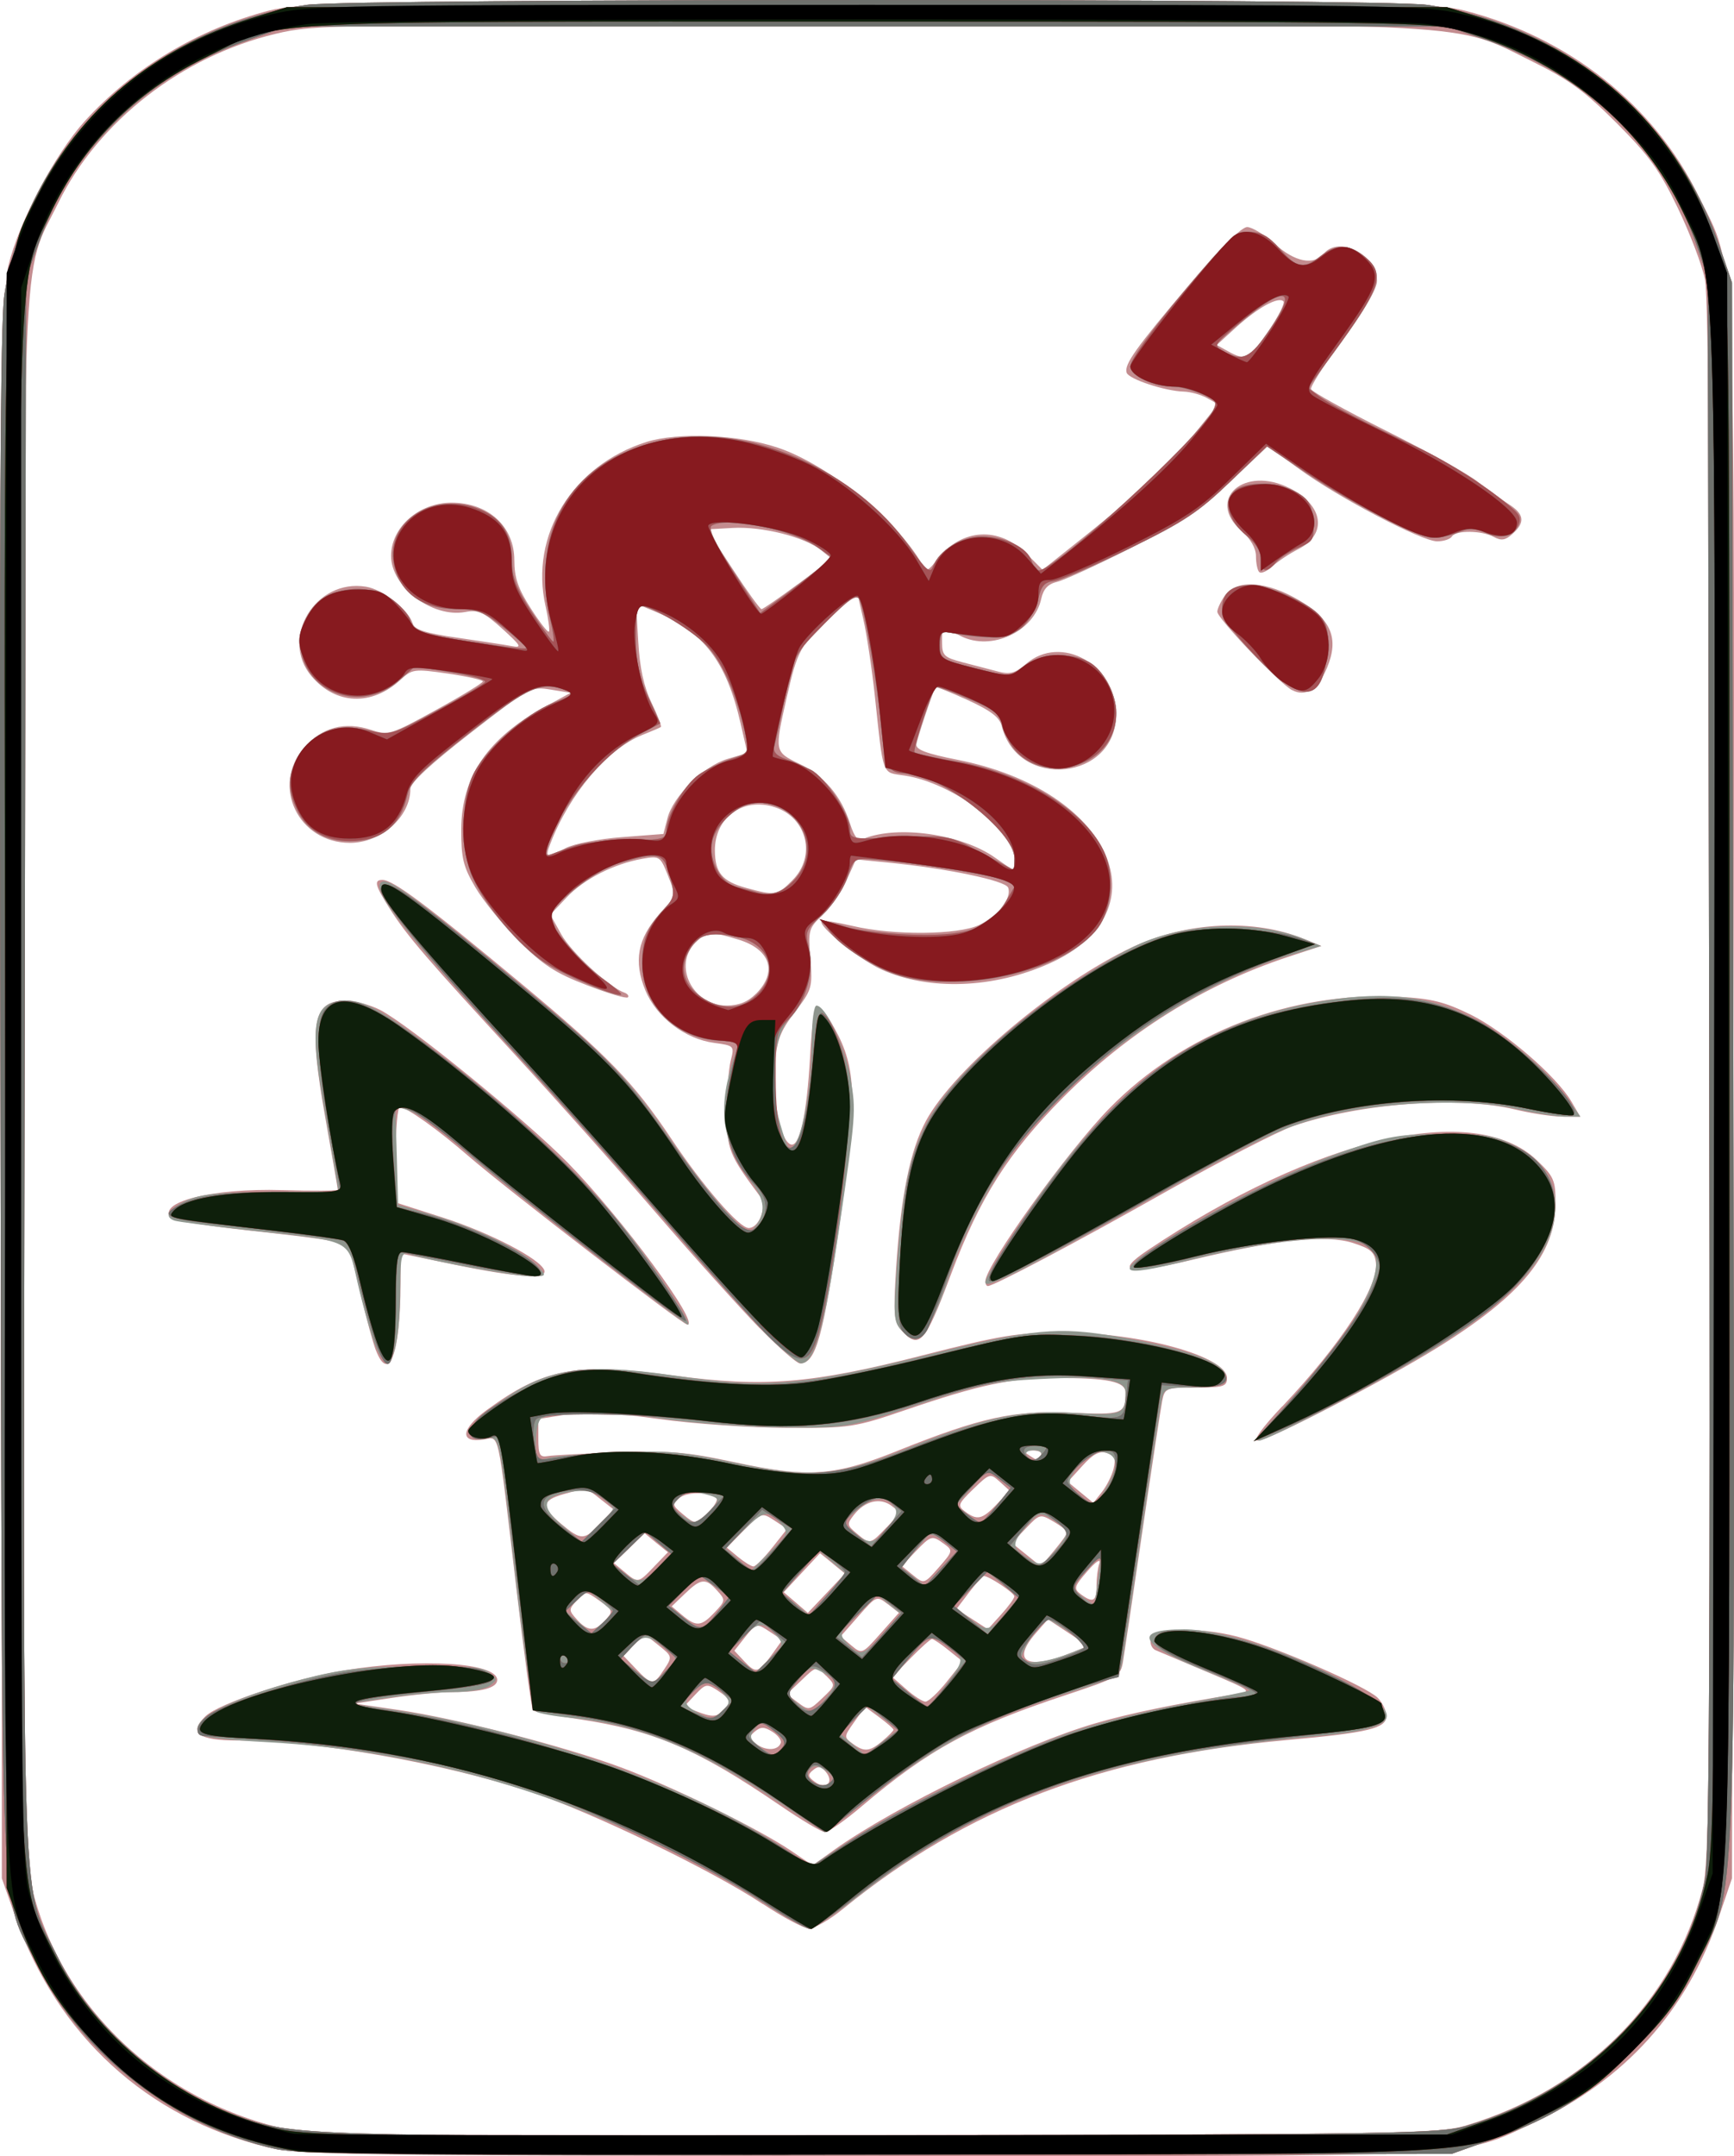 <svg xmlns="http://www.w3.org/2000/svg" width="358.792" height="445.925" viewBox="0 0 358.792 445.925"><g><g><path fill="#c38c8f" d="M55.27 444.08c-24.84-6.1-43.42-23.1-52.07-47.6l-2.82-8v-164C.38 90.9.63 59.44 1.72 54.97c2.18-9 9.63-23.08 15.8-29.9C27.44 14.12 41 6 55.64 2.2 61.85.6 71.7.47 179.38.47S296.9.6 303.1 2.2c21.53 5.54 39.15 19.5 48.33 38.27 8 16.34 7.54 4.68 7.23 186.5l-.28 161.5-2.72 8c-6.6 19.46-19.45 33.74-38.28 42.55-15.58 7.3-9 6.96-138.7 6.88-107.18-.07-116.86-.2-123.4-1.82zm248.1-4.5c24.75-7.44 42.87-25.62 48.96-49.07 1.37-5.25 1.55-24.87 1.55-166.7 0-111.55-.33-162.35-1.1-166.03-.58-2.9-3.1-9.54-5.6-14.73-3.75-7.82-5.92-10.83-12.68-17.6-6.65-6.64-9.92-9.02-17.64-12.83C300.68 4.63 307.63 5 179.38 5 68.66 5 65.14 5.04 57 7c-19.36 4.63-36.7 18.13-44.95 34.98-7.72 15.78-7.17 1.94-7.17 181.04 0 156.7.05 160.82 1.97 168.36 6.6 25.83 29.77 45.92 57.53 49.9 1.65.23 54.75.35 118 .27 107.8-.14 115.37-.26 121-1.96zm-145.5-45.76c-10.52-7-35.53-19.07-48-23.2-18.3-6.02-44.58-10.65-60.57-10.65-8.28 0-10.38-1.54-6.8-5 2.76-2.68 18.25-7.8 28.75-9.5 15.9-2.6 31.63-1.6 31.63 1.98 0 1.63-3.18 2.5-9.2 2.5-2.6.02-8.23.55-12.5 1.2l-7.8 1.18 8.9 1.3c12.18 1.78 34.65 7.58 46.4 11.97 10.74 4.02 28.32 12.64 35.07 17.22l4.38 2.97 4.62-3.3c12.74-9.02 39.16-21.8 53.88-26.07 7.15-2.08 16.06-3.92 29.2-6.06 3.34-.55 3.13-.7-6-4.54-5.2-2.2-10.04-4.23-10.75-4.54-.72-.32-1.16-1.3-1-2.2.45-2.32 10-2.65 17.82-.62 7.76 2 26.76 10.27 29.17 12.68 1 1 1.8 2.7 1.8 3.77 0 2.55-3.67 3.44-20.5 4.96-38.5 3.47-66.28 14.03-92 34.98-2.74 2.24-5.9 4.04-7 4-1.1-.04-5.37-2.32-9.5-5.06zm3.5-20.44c-16.96-11.6-26.1-15.5-41.63-17.82-4.92-.74-9.18-1.57-9.46-1.86-.3-.3-1.85-11.7-3.46-25.37-3.98-33.7-3.4-31.1-6.8-30.6-4.98.74-4.66-2.2.66-6.08 11.94-8.7 18.4-9.9 38.7-7.16 18.68 2.5 28.5 1.72 51.5-4.17 16.32-4.17 19.73-4.73 29-4.72 16.25.03 34 4.93 34 9.4 0 1.76-.7 1.97-6.42 1.97-6.2 0-6.44.1-6.98 2.75-.3 1.5-2.13 13.55-4.07 26.75-1.92 13.2-3.75 25.43-4.04 27.18-.53 3.06-.95 3.3-11.76 6.9-19.64 6.48-28.46 11.28-42.34 23.06-3.48 2.96-6.9 5.34-7.6 5.3-.7-.02-4.88-2.5-9.28-5.52zm9.53-6.88c-1-1.2-1.6-1.3-2.67-.4-1.15.95-1.1 1.35.4 2.44 2.26 1.67 4.04.1 2.27-2.04zm-9.35-6.04c.18-.55-.6-1.6-1.75-2.3-1.67-1.05-2.38-1.06-3.6-.05-1.33 1.12-1.3 1.42.32 2.6 2 1.46 4.5 1.34 5.03-.24zm21.08-.43c1.24-1.03 2.25-2.06 2.25-2.28 0-.22-1.33-1.38-2.94-2.58L179 353l-2.23 3.13c-2.16 3.02-2.17 3.17-.37 4.48 2.44 1.8 3.52 1.7 6.23-.57zm-32.95-6.26c1.7-1.7 1.5-2.36-1.18-4.13-2.23-1.46-2.52-1.4-4.65.86l-2.28 2.42 2.4.96c3.28 1.3 4.3 1.3 5.7-.1zm21.23-7.2c-2-2-2-2-5.04.92l-3.05 2.9 2.3 1.74c2.2 1.66 2.37 1.63 5.05-.93 2.76-2.64 2.76-2.64.76-4.64zm24.98 1.25l3.34-4.16-2.92-2.34c-1.6-1.3-3.17-2.34-3.47-2.34-.3 0-2.27 1.76-4.38 3.92l-3.84 3.93 2.9 2.54c1.58 1.4 3.37 2.55 3.96 2.57.6.02 2.6-1.84 4.42-4.12zm-58.48-2.53c1.74-2.66 1.72-2.72-1.1-4.97l-2.87-2.3-2.3 2.16-2.27 2.14 2.7 2.82c3.32 3.46 3.66 3.47 5.84.13zm22.42-3.25l2.04-2.86-2.67-1.76c-2.65-1.73-2.72-1.7-4.97 1.1l-2.28 2.88 2.1 2.24c2.4 2.54 2.92 2.4 5.77-1.6zm62.1-.3l3.23-1.33-4.16-2.75-4.17-2.76-2.44 2.8c-5.3 6-1.84 7.85 7.5 4.04zm-38.23-9.96c-2.3-1.78-2.36-1.76-6.04 2.44l-3.73 4.23 2.22 1.86c2.2 1.84 2.24 1.82 6.03-2.45l3.82-4.3-2.3-1.8zm-58.42 3.28c1.63-1.8 1.57-2-1.2-3.97-2.92-2.07-2.95-2.07-4.73-.1-1.7 1.9-1.7 2.05.03 3.97 2.26 2.5 3.7 2.53 5.9.1zm84.6-4.9c0-.72-5.22-4.2-6.3-4.2-.25 0-1.64 1.53-3.07 3.4l-2.6 3.42 3.24 2.08 3.24 2.1 2.75-3.03c1.5-1.65 2.75-3.36 2.75-3.78zm-62 3.3c2.26-2.4 2.27-2.55.5-4.5-2.37-2.63-3.34-2.54-6.64.63l-2.75 2.64 2.18 1.83c2.93 2.44 3.92 2.36 6.7-.6zm24.4-10.12l-2.6-2.1-3.75 4.02-3.76 4.04 2.5 2.14 2.48 2.14 3.85-4.06 3.84-4.07-2.57-2.1zm54.6 4.7c0-1.6.26-3.75.6-4.76.3-1-.8-.26-2.47 1.67-2.76 3.17-2.9 3.62-1.4 4.75 2.53 1.9 3.28 1.53 3.28-1.67zm-31.5-8.7c-2.54-1.87-2.7-1.82-5.97 1.58l-2.83 2.96 2.32 1.88c2.3 1.87 2.32 1.87 5.35-1.58 2.92-3.33 2.96-3.5 1.14-4.84zM135.35 324l2.85-2.96-2.42-1.96-2.4-1.97-3.2 3.08-3.18 3.07 2.2 1.83c2.84 2.38 2.83 2.38 6.14-1.07zm24.45-3.92l3.07-3.88-2.62-1.72c-2.6-1.7-2.67-1.68-6.25 1.94l-3.62 3.66 2.36 1.95c1.3 1.07 2.72 1.94 3.16 1.94.45 0 2.2-1.75 3.9-3.9zm61.05-3.14c.02-.3-1.25-1.3-2.82-2.22-2.8-1.65-2.9-1.63-5.75 1.37l-2.9 3.04 3 2.42 3 2.42 2.72-3.25c1.5-1.8 2.74-3.5 2.75-3.8zm-37.4-1.04c2.85-3 2.88-3.1.98-4.5-2.34-1.73-5.45-.97-7.7 1.86-1.53 1.94-1.5 2.18.5 3.86 2.82 2.34 2.8 2.35 6.2-1.22zm-59.2-.8l2.76-2.88-2.7-2.12c-3.12-2.47-2.8-2.43-7.67-1.08-4.6 1.28-4.72 2.65-.5 6.17 4.1 3.43 4.75 3.42 8.13-.1zm22.53-2.52c1.24-1.32 1.88-2.62 1.42-2.9-1.9-1.18-6.16-1.1-7.66.16-1.48 1.22-1.42 1.5.6 3.2 2.87 2.4 2.97 2.38 5.64-.46zm59.43-1.43l2.72-2.83-2.04-1.85c-2-1.8-2.1-1.78-5.5 1.5-3.15 3.06-3.3 3.44-1.72 4.63 2.52 1.9 3.54 1.68 6.55-1.45zm24.2-7.4c.5-2.05.22-2.73-1.4-3.24-1.53-.47-2.82.2-5.06 2.67l-3 3.3 2.63 2.17 2.64 2.17 1.78-2.24c.98-1.23 2.06-3.4 2.42-4.82zm-44.68-3.7c17.24-6.9 24.03-8.4 35.84-7.87 10.74.48 11.32.27 11.32-4.17 0-2.26-3.65-3.03-14.38-3-9.37 0-15.8 1.37-31.12 6.6-10.62 3.62-11.47 3.75-24.5 3.7-7.43 0-19.44-.84-26.7-1.85-9.9-1.36-14.66-1.6-19-.9l-5.8.92v4c0 3.44.28 3.96 2 3.67 1.1-.18 7.62-.53 14.5-.77 10.64-.38 14.2-.08 24 2.02 15.36 3.3 20.7 2.92 33.84-2.34zm29.66.92c.34-.56-.4-1-1.7-.98-1.85 0-2 .2-.8.97 1.86 1.2 1.75 1.2 2.5 0zm49.95-10.1c12.23-12.96 19.93-24.78 19.36-29.72-.27-2.2-1.13-2.93-4.82-4.1-5.48-1.73-15.72-.67-32.83 3.42-13.84 3.3-16.55 2.78-9.6-1.88 34.94-23.43 67.57-30.98 80.54-18.64 3.53 3.37 3.88 4.16 3.88 8.9 0 10.47-6.96 19-24.38 29.83-11.16 6.93-34.98 19.27-37.22 19.27-1.05 0 .78-2.57 5.05-7.1zM77.76 279.23c-.58-1.5-1.96-6.57-3.06-11.25-1.1-4.67-2.15-9-2.33-9.6-.42-1.45-3.24-1.97-21.12-3.92-8.18-.9-15.26-2-15.74-2.46-3.37-3.32 8.27-6.3 22.93-5.86 6.3.18 11.45.15 11.45-.08 0-.23-1.17-6.98-2.6-15-3.45-19.45-2.63-24.1 4.26-24.1 1.88 0 5.1.88 7.13 1.93 5.98 3.1 30.02 22.66 38.78 31.57C128.62 251.83 145 274 142.2 273.95c-1.03-.02-37.62-28.2-45.27-34.85-6.18-5.38-12.84-10.13-14.2-10.13-.46 0-.85 4.44-.85 9.87v9.86l9.75 3.12c9.7 3.1 20.22 8.57 21 10.92.63 1.88-5.66 1.48-18.5-1.17l-11.25-2.33v6.12c-.03 14.53-2.38 20.92-5.12 13.86zm79.45-4.5c-3.9-4-13.52-14.67-21.35-23.75-7.83-9.07-20.87-23.7-28.98-32.5-18.52-20.1-22.64-24.9-26.17-30.44-3.13-4.93-3.42-6.06-1.57-6.05 2.22 0 9.25 5.25 28.58 21.32 17.97 14.95 23.42 20.58 31.16 32.17 6.56 9.83 14.07 18.5 16.04 18.5 2.2 0 3.85-4.54 2.38-6.5-6.5-8.7-6.9-9.7-6.9-17.42 0-4.17.36-8.98.8-10.7.78-3.05.73-3.1-3.42-3.67-6.05-.8-11.94-5.3-14.25-10.87-2.47-6-1.6-10.74 2.9-15.74l3.44-3.78-1.64-4.17c-1.6-4.03-1.75-4.14-5.23-3.53-5.95 1.04-12.17 4.2-15.74 8l-3.38 3.58 2.26 4.07c2.07 3.7 9.85 10.9 13 12.02.7.25 1.05.7.78 1-.28.32-4.1-.82-8.5-2.52-6.53-2.5-9.12-4.2-14.08-9.16-3.34-3.35-7.4-8.34-9-11.1-2.5-4.25-2.92-6.02-2.9-12 .05-10.9 5.5-18.85 17.3-25.3l5.32-2.9-4.13-.67c-4.06-.66-4.4-.47-16.58 8.98-8.25 6.4-12.44 10.3-12.44 11.57 0 5.78-6.03 11.15-12.5 11.15-10.73 0-16.38-11.85-9.43-19.76 3.64-4.15 8.4-5.4 13.82-3.6 3.57 1.17 4.05 1.03 13.4-4.12 5.34-2.93 9.7-5.6 9.7-5.9 0-.32-3.25-1.05-7.24-1.63-6.94-1-7.36-.95-9.78 1.28-5.94 5.5-13.45 5.18-18.44-.75-6.62-7.88.86-20.2 11.27-18.5 3.6.58 8.76 4.66 9.7 7.66.4 1.24 2.74 1.97 9.27 2.9 4.8.7 9.86 1.47 11.24 1.73 2.17.4 1.9-.06-2-3.6-3.84-3.45-4.97-3.96-7.65-3.46-6.83 1.27-15.35-5.17-15.35-11.6 0-5.94 5.75-11 12.5-11 7.64 0 13 4.9 13 11.88 0 3.6.77 5.87 3.38 9.93 1.85 2.9 3.56 5.1 3.78 4.86.22-.22-.1-2.6-.7-5.3-3.32-14.64 5.58-29.1 20.88-33.93 6.6-2.07 19.07-1.54 27.16 1.17 10.42 3.48 24.8 15.1 29.83 24.06.94 1.67 1.2 1.6 3.27-1.04 4.97-6.34 12.7-6.77 18.42-1.05l3.28 3.3 8.85-7.05c10.63-8.45 18.2-15.6 23.53-22.26l3.96-4.92-2.32-1.3c-1.28-.7-3.45-1.3-4.82-1.33-3.83-.1-11.35-2.57-11.8-3.9-.56-1.7 1.86-5.1 13.1-18.38 6.15-7.26 10.67-11.75 11.82-11.75 1.03 0 3.62 1.58 5.75 3.5 4.14 3.74 8.04 4.5 10.13 2 3.16-3.8 11 .23 11 5.68 0 1.6-2.63 6.08-6.97 11.93-3.82 5.17-6.83 9.84-6.68 10.4.16.54 7.12 4.4 15.47 8.58 8.35 4.17 16.87 8.9 18.93 10.52 2.06 1.62 5 3.73 6.5 4.7 3.23 2.05 3.46 3.73.83 6.12-1.5 1.36-2.35 1.5-3.93.65-2.54-1.36-7.83-1.4-8.65-.08-.34.55-1.7 1-3.05 1-3.18 0-20.2-8.9-28.5-14.93l-6.55-4.74-7.7 7.26c-6.18 5.83-10.2 8.52-20.45 13.7-7 3.54-13.95 6.73-15.42 7.08-1.88.44-2.85 1.46-3.3 3.5-1.48 6.8-10.27 10.9-16.6 7.75-4.12-2.07-3.92-2.14-3.92 1.33 0 2.65.45 3.08 4.25 4.07 2.34.6 5.62 1.46 7.3 1.9 2.5.65 3.57.36 5.8-1.56 7.28-6.26 18.65.12 18.65 10.46 0 13.64-20.32 15.7-23.66 2.38-.46-1.83-2.28-3.2-7.1-5.4-3.55-1.6-6.53-2.8-6.6-2.62-.8 1.6-3.8 10.65-3.96 11.8-.13 1.1 2.03 1.92 8.5 3.2 31.8 6.25 43.16 31.3 19.1 42.1-11.63 5.22-24.93 5.7-34.78 1.3-4.66-2.1-13.32-9.1-12.4-10.03.23-.22 3.1.23 6.4 1 8.4 1.98 21.8 1.87 26.17-.2 3.9-1.85 6.82-5.62 6-7.73-.54-1.45-12.65-3.98-24.83-5.18l-6.65-.66-1.97 4.35c-1.08 2.4-3.32 5.64-4.97 7.2-2.86 2.67-3 3.12-2.5 9 .46 5.95.33 6.4-3.2 11.03-3.17 4.16-3.75 5.76-4.2 11.5-.5 6.95 1.22 15.16 3.36 15.88 1.8.6 3.3-6.2 3.97-18 .67-11.88 1.36-12.68 5.12-5.93 4.46 8.04 4.68 14.7 1.25 38.54-3.63 25.24-5.13 30.67-8.47 30.67-.63 0-4.36-3.26-8.27-7.25zm-.78-69.2c4.53-4.53 2.97-9.22-3.72-11.23-5.75-1.73-6.48-1.67-8.82.67-4.72 4.72-.57 13 6.5 13 2.48 0 4.35-.76 6.04-2.45zm7.53-23.47c4.97-4.97 3.07-12.9-3.6-15.1-6.6-2.17-12.5 2.1-12.44 9 .05 4.56 1.55 6.34 6.48 7.68 6.02 1.64 6.42 1.57 9.57-1.58zm45.93-4.6c0-5.97-12.8-15.58-22.72-17.06-4.8-.73-4.32.57-6.2-16.93-.6-5.5-1.66-12.47-2.36-15.5l-1.27-5.5-5.3 4.96c-6.52 6.1-7.02 7.02-9.3 17.03-2.5 11.04-2.5 11.02 2.68 13.52 5.1 2.47 8.64 6.65 10.45 12.3.94 2.94 1.6 3.68 2.88 3.17 7.1-2.84 20.3-.93 27.15 3.94 1.92 1.36 3.6 2.5 3.75 2.52.14.03.25-1.08.25-2.47zm-92.82-2.07c1.7-.88 6.93-1.9 11.64-2.25l8.56-.66.83-3.23c1.17-4.58 7.47-10.8 12.4-12.28l4.14-1.23-1.4-6.13c-2.98-12.9-7.6-18.93-17.74-23.15l-3.9-1.62.47 7.9c.3 5.43 1.17 9.35 2.75 12.62 1.26 2.6 2.12 4.85 1.92 5-.2.15-1.94.9-3.86 1.66-7.18 2.85-15.1 12.25-19.03 22.53-1.1 2.88-.84 2.94 3.2.85zm48.07-54.6l7-5.2-2.24-1.8c-3.38-2.73-12.2-4.95-18.27-4.6l-5.4.3 5.4 8.24c2.95 4.54 5.63 8.25 5.94 8.25.3 0 3.7-2.33 7.56-5.2zm97.3-52.3c2.08-3.03 3.48-5.8 3.12-6.17-1.04-1.03-5.18 1.24-9.7 5.3l-4.1 3.73 2.3 1.28c3.67 2.05 4.35 1.7 8.37-4.13zm-75.97 206.58c-1.5-1.67-1.64-3.27-1.05-12.75.95-14.9 2.9-24.47 6.2-30.55 5.83-10.76 26.96-28.52 42.68-35.88 11.3-5.3 25.18-5.94 35.6-1.67l3.5 1.43-7 2.3c-17.32 5.73-33.08 15.6-46.5 29.1-11.22 11.3-17.2 20.73-23.1 36.44-5.4 14.4-6.57 15.73-10.32 11.6zM203.88 265c0-3.22 17.03-26.95 25.68-35.78 15.3-15.64 37.6-24.22 59.96-23.05 6.67.35 9.4 1.03 14.83 3.7 7 3.46 17.78 12.77 20.83 18l1.8 3.1-3.8-.03c-2.1-.02-6.5-.7-9.8-1.5-11.67-2.8-32.1-1.26-45.84 3.47-3.2 1.12-14.9 7.15-26 13.4-18.6 10.53-35.9 19.67-37.14 19.67-.3 0-.52-.44-.52-.98zm63.47-122.26c-2.7-1.45-15.47-14.85-15.47-16.22 0-.6.7-2.1 1.55-3.33 2.42-3.45 8.7-3.03 15.5 1.03 6.57 3.92 8.17 7.87 5.65 13.9-1.86 4.46-4.45 6.1-7.23 4.6zm-6.8-24.43c-.37-.36-.67-1.84-.67-3.27 0-1.65-1.1-3.58-3-5.25-7.46-6.54.6-13.6 10.03-8.8 6.97 3.56 7.78 9.53 1.7 12.6-1.77.9-4.16 2.48-5.3 3.52-1.14 1.04-2.37 1.6-2.75 1.2z"/><path fill="#8e958d" d="M57.24 444.5c-20.8-4.57-40.34-19.57-49.44-37.98C-.22 390.3.47 406.36.1 227.97-.16 110.9.06 66.47.9 60.97 5.67 30.1 31.17 5.67 63.52 1 72.76-.33 286-.33 295.22 1c28.27 4.1 51.44 23.12 60.5 49.7l2.66 7.77.27 160.98c.3 181.78.77 169.95-7.4 186.47-3.86 7.83-6.12 10.9-13.26 18-9.85 9.77-16.42 13.96-28.86 18.42l-8.76 3.13-118.5.18c-96.06.15-119.66-.07-124.64-1.16zm246.14-4.8c25.4-7.4 45-27.67 49.45-51.23.83-4.36 1.06-50.26.84-168.5l-.3-162.5-2.22-6.5c-6.84-20-22.9-35.65-44-42.85l-7.77-2.65h-240l-8 2.8c-11.04 3.88-20.28 9.6-27.7 17.12-7.43 7.5-11.94 14.66-15.62 24.74l-2.68 7.33L5.1 220.9c-.28 182.4-.82 168.2 6.94 184.07 6.87 14.07 21.47 26.96 36.9 32.57 11.66 4.24 13.08 4.3 133.44 4.1 106.05-.2 115.46-.34 121-1.94zm-144.53-45.6c-31.6-20.26-67.5-31.92-104.15-33.82-6.43-.33-12.23-.94-12.9-1.36-4-2.47 4.9-7.45 20.75-11.6 8-2.08 12.36-2.6 23.4-2.7 10.56-.12 14 .18 15.35 1.3 1.68 1.38 1.67 1.5-.02 2.75-.98.72-4.38 1.3-7.55 1.3s-9.28.53-13.56 1.18l-7.8 1.18 8.78 1.28c28.14 4.13 60.62 15.44 79.64 27.75l7.07 4.58 8.4-5.48c10.97-7.14 34.58-18.64 46.35-22.56 5.12-1.7 15.23-4.2 22.47-5.54 7.23-1.34 13.3-2.57 13.47-2.74.17-.17-3.94-2-9.12-4.04-13.7-5.43-15.35-8.6-4.44-8.6 7.4 0 21.03 4.34 32.3 10.3 13.93 7.36 12.98 10.16-3.96 11.7-44.64 4.05-69.47 12.65-95.7 33.15-4.82 3.76-9.32 6.83-10 6.82-.7 0-4.65-2.2-8.8-4.84zm2.53-21.2c-16.55-11.08-29.2-16.24-43.16-17.6-3.4-.33-6.68-.92-7.3-1.3-.67-.42-2.4-11.46-4.14-26.62-3.74-32.34-3.22-30-6.62-29.95-4.25.06-3.44-2.38 2.22-6.67 10.18-7.74 17.87-9.05 37-6.28 19.2 2.8 26.75 2.15 53.78-4.55 20.47-5.07 25.86-5.57 37.72-3.53 16.13 2.8 23.87 5.87 22.65 9.02-.44 1.16-2.1 1.55-6.6 1.55-5.43 0-6.06.22-6.5 2.25-.26 1.24-2.1 13.28-4.05 26.75-1.97 13.48-3.83 25.92-4.13 27.65-.53 3-1 3.28-10.7 6.34-18.25 5.74-28.77 11.37-43.34 23.2-3.94 3.2-7.3 5.8-7.5 5.8-.17-.02-4.37-2.74-9.32-6.05zm9.44-6.68c-1.62-1.14-2.38-1.2-3.28-.3-1.7 1.74 2.1 4.5 4.03 2.9 1.1-.93.98-1.4-.75-2.6zm-9.03-4.65c.9-1.1.58-1.84-1.6-3.56-2.62-2.05-2.82-2.07-4.06-.37-1.13 1.55-1 2.04.96 3.55 2.78 2.13 3.22 2.17 4.7.4zm20.9-6.23l-3.2-2.37-2.88 2.75-2.87 2.75 2.63 2.25 2.62 2.26 3.46-2.64 3.45-2.63-3.2-2.36zM149.4 350c-2.22-2.46-3.3-2.53-5.7-.37-2.46 2.23-2.3 3.02.93 4.74 2.5 1.34 2.92 1.3 4.68-.43 1.9-1.85 1.9-1.95.1-3.93zm21.4 1.34c2.65-3.37 2.62-3.74-.53-5.43-2.44-1.3-2.77-1.2-5.12 1.54l-2.5 2.92 2.22 1.8c2.93 2.38 3.48 2.3 5.94-.82zm24.83-2.75c3.76-5 3.85-5.44 1.5-7.3-4.52-3.54-4.88-3.5-8.82 1.32l-3.77 4.62 3.42 2.84c1.9 1.56 3.65 2.84 3.93 2.83.27 0 1.96-1.93 3.75-4.3zm-57.75-3.14c2.3-2.45 2.32-2.53.43-4-4.36-3.43-5.05-3.5-7.5-.9l-2.35 2.5 2.96 2.42c3.7 3.02 3.64 3.02 6.48-.02zM160.4 338c-2.45-2.7-3.63-2.57-6.9.84l-2.75 2.87 2.8 2.1 2.83 2.06 2.94-2.9c2.88-2.85 2.9-2.95 1.1-4.95zm61.46 3.76l3.46-1.4-3.95-2.7c-2.18-1.48-4.25-2.7-4.6-2.7-1.35 0-5.97 7.07-5.32 8.13.8 1.28 5.45.7 10.4-1.34zm-39-4l3.46-4.02-2.4-1.94-2.4-1.94-4 4c-3.96 3.96-4 4.06-2.18 6.07 2.52 2.8 3.5 2.5 7.5-2.16zm-58.53-6.6l-2.7-2.3-2.3 2.16-2.3 2.17 2.67 2.3 2.68 2.32 2.32-2.16 2.32-2.17-2.7-2.33zm24.2 2.2l2.33-3.03-3.1-2.3-3.1-2.3-3.15 3.2-3.12 3.16 3 2.43c3.54 2.87 4.1 2.78 7.15-1.18zm59.6.16l2.74-3.32-3.35-2.56-3.36-2.55-3.4 3.5-3.38 3.53 3 2.4c3.8 3.1 4.4 3 7.74-1zm-35.88-10.4l-2.8-2.42-3.8 4.38-3.8 4.4 2.76 2.27 2.78 2.3 3.83-4.27 3.85-4.26-2.8-2.4zm54.97 3.35l.62-5-3.12 3.43-3.13 3.42 2.28 1.85c1.25 1.02 2.38 1.73 2.5 1.58.12-.15.5-2.53.84-5.28zm-31.85-7.68c-1.45-1.15-2.95-1.7-3.33-1.2-.38.48-1.8 2.14-3.16 3.7l-2.48 2.8 2.5 1.93 2.48 1.93 3.3-3.55 3.33-3.54-2.63-2.07zm-59.1 5.3l2.74-2.88-2.73-2.15-2.74-2.16-3.38 3.3-3.38 3.27 2.17 1.75c2.95 2.4 4.12 2.22 7.32-1.12zm25.15-9.1c-2.52-2.77-3.38-2.6-7.67 1.6l-3.7 3.6 2.66 2.34 2.68 2.33 3.94-3.9c3.87-3.84 3.9-3.95 2.1-5.96zm59.24 1.8c-.18-.54-1.52-1.7-2.96-2.58-2.53-1.53-2.72-1.48-5.2 1.33-3.26 3.72-3.24 4.57.13 6.67 2.7 1.7 2.8 1.68 5.55-1.34 1.55-1.7 2.66-3.52 2.48-4.07zm-93.8-4.77c-.03-.3-1.14-1.35-2.48-2.33-1.84-1.34-3.42-1.6-6.55-1.1-5.74.9-6.15 3-1.38 7l3.92 3.3 3.25-3.17c1.8-1.73 3.24-3.4 3.23-3.7zm56.87 3.86c1.9-2.42 2.1-3.27 1.12-4.46-1.8-2.16-4.5-1.8-7.67 1.03l-2.8 2.5 2.36 2c3.1 2.64 4.18 2.47 7-1.08zm-36.88-3.4c2.44-2.6 2.34-2.74-2.67-3.83-1.33-.3-2.82.22-3.8 1.3-1.5 1.67-1.47 1.9.66 3.4 2.95 2.07 3.07 2.05 5.8-.87zm59.43-1.16l2.9-3.64-2.4-1.86c-2.4-1.87-2.4-1.87-5.7 1.84l-3.28 3.72 2.3 1.76c1.25.97 2.5 1.78 2.78 1.8.27 0 1.8-1.62 3.4-3.62zm22.6-3.62c2.55-4.17 2.53-6.45-.07-7.27-2.16-.7-5.26 1.4-7.07 4.8-.75 1.4-.44 2.25 1.34 3.73 3.1 2.6 3.53 2.5 5.82-1.26zm-41.3-8.1c16.3-6.54 23.42-8.05 34.76-7.38 9.94.6 10.54.35 10.54-4.3 0-2.62-4.88-3.36-17.88-2.7-9.16.45-12.6 1.18-25.12 5.3-14.4 4.76-14.6 4.8-27.5 4.73-7.15-.04-18.38-.85-24.95-1.8-11.17-1.63-22.87-1.65-25.45-.06-.6.38-1.1 2.52-1.1 4.75 0 3.92.1 4.03 2.75 3.38 1.5-.37 7.92-.9 14.25-1.17 9.74-.4 13.33-.1 23.5 2.04 16.3 3.44 21.77 3.03 36.2-2.77zm27.8 1.35c.34-.55-.34-1-1.5-1-1.17 0-1.84.45-1.5 1 .34.55 1 1 1.5 1 .48 0 1.16-.45 1.5-1zm46.12-5.25c1.1-1.24 4.6-5.14 7.78-8.67 11.78-13.02 17.8-24.73 14.65-28.52-3.03-3.65-18-2.85-37.34 2-16 4-16.74 3.05-3.87-4.92 12.37-7.63 25.65-14.15 36.45-17.87 7.86-2.7 10.65-3.17 19.2-3.2 8.58-.05 10.7.28 14.85 2.33 5.74 2.83 8.65 7.08 8.62 12.6-.04 9.58-7.8 18.66-25.12 29.46-10.22 6.36-34.35 19.05-36.23 19.05-.53 0-.08-1 1-2.25zM77.48 277.77c-.88-2.36-2.43-7.88-3.44-12.25-2.18-9.42-.7-8.67-21.94-11-8.1-.9-15.28-1.83-15.97-2.06-2.3-.78-1.3-2.44 2.5-4.17 2.93-1.34 6.78-1.72 17.6-1.77l13.82-.06-.5-3c-.28-1.65-1.5-8.6-2.68-15.43-2.95-16.9-1.98-21.07 4.9-21.07 4.5 0 9.5 3.2 26.24 16.74 13.23 10.72 25.66 23.04 33.04 32.77 5.45 7.18 12.13 17.5 11.33 17.5-.8 0-40.1-30.52-45-34.93-5.8-5.24-10.66-8.74-13.28-9.53l-2.3-.7.3 10.2.28 10.2 7.5 2.2c8.68 2.55 18.66 7.42 21.4 10.46 1.9 2.1 1.9 2.1-1.64 2.1-3.16 0-20.5-3.17-25-4.58-1.57-.48-1.77.28-1.82 6.77-.1 14.57-2.4 19.53-5.34 11.62zm80.92-2.05c-3.34-3.44-13.2-14.48-21.9-24.55-8.7-10.06-21.76-24.68-29-32.5-23.66-25.52-30.95-34.76-28.56-36.24 1.5-.92 6.68 2.9 27.32 20.1 20.67 17.22 23.7 20.33 32.64 33.38 3.55 5.2 8.6 11.73 11.2 14.5 4.6 4.88 4.82 5 6.27 3.13 2.13-2.74 1.88-5.38-.84-8.96-5.92-7.78-7.08-14.57-4.16-24.2.82-2.7 1.5-4.9 1.5-4.9s-1.85-.1-4.1-.23c-9.08-.52-15.9-7.4-15.9-16.07 0-4.78 1.1-7.44 4.56-11.2 2.13-2.3 2.22-2.85 1.18-6.75-1.3-4.9-2.32-5.15-10.57-2.7-5.03 1.5-14.15 8.67-14.15 11.13 0 2.1 6.23 9.53 10.53 12.55 2.45 1.73 4.3 3.3 4.1 3.5-.7.68-11.3-3.76-15.84-6.65-5.15-3.27-12.1-11.48-14.9-17.58-2.45-5.34-2.46-15.64 0-21.02 2.34-5.17 10.87-12.84 16.78-15.1 3.77-1.43 4.27-1.9 2.73-2.5-5.24-2.05-7.7-1-20.07 8.66-9.83 7.68-12.3 10.12-12.88 12.72-1.45 6.6-5.34 9.75-12.04 9.75-4.9 0-8.85-2.32-10.77-6.36-2.14-4.53-2.04-7.42.4-11.44 2.93-4.8 7.93-6.64 14.07-5.17 4.8 1.14 4.9 1.1 14.34-4 5.25-2.82 9.75-5.5 10.03-5.95.28-.45-2.88-1.36-7-2.02l-7.5-1.2-3.52 3.06c-5.74 5.04-14.6 4-18.47-2.15-2.9-4.64-2.1-10.37 2-14.03 4.28-3.82 11.53-3.9 15.97-.16 1.7 1.42 3.08 3.2 3.08 3.94 0 .75.44 1.62.97 1.96 1.44.88 23.04 4.26 22.98 3.6-.03-.33-2.16-2.28-4.75-4.34-4.02-3.2-5.4-3.75-9.73-3.75-7.02 0-11.7-3.38-12.88-9.3-1.78-8.85 8.34-15.26 17.8-11.3 4.55 1.9 6.6 5.17 6.6 10.5 0 3.54.86 5.78 4.14 10.8 2.3 3.5 4.3 6.22 4.46 6.05.17-.17-.1-2.1-.6-4.28-4.5-19.4 4.92-34 24.2-37.56 17.18-3.16 38.97 6.47 50 22.1 3.57 5.08 4.37 5.74 4.95 4.16 1.24-3.33 5.87-6.17 10.06-6.17 4.76 0 9.45 2.27 10.3 5 .37 1.1 1.06 2 1.55 2 3.26 0 32.83-27.1 35.95-32.95 1-1.9.76-2.26-2.4-3.58-1.92-.8-4.5-1.47-5.72-1.47-4.3 0-8.85-2.3-8.85-4.46 0-1.13 4.7-7.66 10.66-14.78 9.62-11.5 11-12.75 13.9-12.75 2.44 0 3.98.86 6.3 3.5 3.54 4.03 4.9 4.27 8.4 1.5 3.25-2.55 5.8-2.53 9.1.07 4.47 3.52 3.48 6.5-6.78 20.47l-4.92 6.7 2.17 1.64c2.55 1.9 9.67 5.6 20.18 10.5 6.78 3.16 15.6 8.84 20.27 13.07 1.4 1.27 1.54 2.05.72 3.6-1.18 2.2-4.05 2.54-7.15.9-1.5-.8-2.84-.76-5.13.2-1.7.7-4.15 1.2-5.42 1.1-3.3-.3-16.57-7.15-26.03-13.48l-8.1-5.43-7.6 7.33c-6.5 6.26-9.56 8.3-20.84 13.8-7.27 3.54-14.33 6.58-15.7 6.74-1.9.24-2.6 1.07-3.16 3.8-.4 1.9-1.93 4.53-3.44 5.82-2.7 2.3-6.43 2.57-14.92 1.03-1.63-.3-2 .2-2 2.58 0 2.82.3 3.03 7.27 4.78l7.26 1.83 3.05-2.24c3.5-2.58 9.36-2.97 13.27-.87 2.94 1.56 5.66 6.63 5.66 10.52 0 12.87-19.4 15.97-23.08 3.7-1.07-3.58-1.8-4.22-7.6-6.68-3.5-1.5-6.53-2.56-6.7-2.35-.98 1.27-4.8 13.03-4.36 13.47.3.3 4.3 1.18 8.88 1.97 14.6 2.52 27.98 11.2 30.9 20.05 1.5 4.53.7 10.9-1.82 14.3-6.36 8.56-27.14 13.66-40.72 9.98-5-1.36-12.86-6.28-14.83-9.3l-1.5-2.27 5.17 1.46c2.83.8 9.43 1.5 14.66 1.58 10.83.15 14.98-1.47 18.3-7.15l1.87-3.2-2.8-1.08c-2.94-1.12-18.7-3.6-26.28-4.13-4.37-.33-4.42-.3-5.8 3.86-.8 2.32-3.06 5.68-5.1 7.52-3.48 3.13-3.64 3.54-2.77 7.02 1.15 4.66-.62 11.06-4 14.44-3.42 3.42-4.34 13.66-1.95 21.87 1.54 5.3 1.86 5.74 3.03 4.14 1.8-2.47 3.5-12.87 3.5-21.5 0-3.94.43-7.17.96-7.17 1.9 0 5.93 8.64 7.05 15.1 1.16 6.77 1.13 7.22-2.5 31.9-2.95 19.9-4.98 27-7.75 27-.65 0-3.92-2.8-7.25-6.25zm-1.48-70.3c4.58-4.87 1.88-10.78-5.43-11.88-5.4-.8-7.32-.06-9.2 3.58-1.96 3.8-.27 7.67 4.3 9.97 3.98 1.97 7.42 1.4 10.32-1.68zm7.33-23.32c6.06-6.32 1.35-16.13-7.75-16.13-3.32 0-8.33 4.37-9.1 7.96-.9 4 1.76 8.85 5.25 9.6 1.5.35 3.18.77 3.73.95 2.88.96 5.4.2 7.87-2.38zm45.63-4.65c0-5.48-15.38-17.44-22.5-17.5-3.53-.02-4.25-1.33-4.94-8.98-.85-9.25-3.53-24.98-4.6-27-.64-1.16-2.2-.07-7.23 5-6.25 6.35-6.44 6.7-8.14 15-.95 4.68-1.96 9.3-2.23 10.25-.34 1.24.34 2.05 2.33 2.77 1.55.55 3.9 1.57 5.24 2.24 2.94 1.5 8.08 9.3 8.08 12.26 0 2.08.3 2.13 10.25 1.7 10.18-.43 10.3-.4 16.75 3.07 3.57 1.93 6.6 3.55 6.75 3.6.14.06.25-1.03.25-2.42zm-90.5-2.65c1.65-.53 6.5-1 10.75-1.03 6.94-.06 7.75-.26 7.75-1.97 0-3.07 3.72-9.5 6.73-11.6 1.53-1.08 4.5-2.5 6.6-3.2 3.56-1.15 3.76-1.42 3.17-4.38-1.65-8.28-4.78-15.64-8.1-19.06-3.62-3.72-13.13-9.18-14.18-8.14-.33.33-.57 3.45-.53 6.96.04 4.56.76 7.9 2.55 11.8l2.5 5.44-4.35 2.3c-7.6 4.04-16.3 14.6-18.88 22.95-.65 2.07-.5 2.3 1.1 1.65 1.04-.42 3.23-1.2 4.88-1.72zm49.38-56.7l3.4-2.8-3.02-2.14c-5.16-3.67-18.8-6.42-21.9-4.42-.78.5.67 3.55 4.45 9.4l5.6 8.65 4.04-2.95c2.22-1.6 5.56-4.2 7.42-5.74zm94.08-50.07c6.12-9.02 2.76-9.08-7.62-.14-4.06 3.5-4.1 3.6-2 4.8 3.9 2.18 5.48 1.42 9.62-4.67zm-76.4 207c-1.6-1.76-1.65-3.07-.64-15.93 1.76-22.47 4.83-29.23 19.35-42.68 8.04-7.44 23.73-18.24 31.04-21.37 10.16-4.35 24.47-4.65 34.02-.7l3.16 1.3-5.77 1.7c-21.05 6.18-45.73 23.6-58.2 41.12-5.06 7.1-10.54 17.82-13.02 25.5-2.47 7.65-5.3 13-6.87 13-.72 0-2.1-.87-3.06-1.93zm17.44-9.78c0-1.23 7.02-12.3 12.86-20.28 16.12-22 32.74-33.43 54.64-37.53 13.85-2.6 23.5-1.76 32.83 2.85 7.32 3.6 15.82 10.85 20.57 17.52l2.24 3.15h-3.1c-1.72 0-6.35-.73-10.28-1.63-9.64-2.2-28-1.46-39.74 1.6-9.2 2.37-14.45 4.94-43.5 21.27-19.3 10.85-26.5 14.4-26.5 13.05zm55.94-129.53c-5.07-5.3-6.93-7.98-6.93-9.96-.03-5.36 6.14-6.24 14.6-2.1 6.6 3.24 7.75 5.07 7.14 11.42-1 10.44-5.28 10.62-14.82.64zm1.06-20.18c0-1.5-1.13-3.32-2.93-4.75-3.7-2.94-4.82-6.94-2.57-9.18 2.16-2.17 9.1-2.03 13 .25 2.45 1.43 3.05 2.5 3.3 5.9.3 3.84.08 4.22-3 5.5-1.8.77-3.92 2.14-4.67 3.05-1.94 2.34-3.12 2.05-3.12-.78z"/><path fill="#a55357" d="M57.24 444.5c-20.8-4.57-40.34-19.57-49.44-37.98C-.22 390.3.47 406.36.1 227.97-.16 110.9.06 66.47.9 60.97 5.67 30.1 31.17 5.67 63.52 1 72.76-.33 286-.33 295.22 1c28.27 4.1 51.44 23.12 60.5 49.7l2.66 7.77.27 160.98c.3 181.78.77 169.95-7.4 186.47-3.86 7.83-6.12 10.9-13.26 18-9.85 9.77-16.42 13.96-28.86 18.42l-8.76 3.13-118.5.18c-96.06.15-119.66-.07-124.64-1.16zm246.14-4.8c25.4-7.4 45-27.67 49.45-51.23.83-4.36 1.06-50.26.84-168.5l-.3-162.5-2.22-6.5c-6.84-20-22.9-35.65-44-42.85l-7.77-2.65h-240l-8 2.8c-11.04 3.88-20.28 9.6-27.7 17.12-7.43 7.5-11.94 14.66-15.62 24.74l-2.68 7.33L5.1 220.9c-.28 182.4-.82 168.2 6.94 184.07 6.87 14.07 21.47 26.96 36.9 32.57 11.66 4.24 13.08 4.3 133.44 4.1 106.05-.2 115.46-.34 121-1.94zm-145.5-46.35c-10.3-6.77-33.38-18.15-45.04-22.2-20.9-7.27-41.1-10.73-70.7-12.12-2.14-.1-1.4-2.74 1.26-4.48 3.6-2.36 18.74-7.13 27.03-8.5 8.46-1.43 24.86-1.88 28.7-.8 1.5.4 2.75 1.33 2.75 2.03 0 .9-3.87 1.63-13.16 2.52-15.35 1.46-18.74 2.6-10.76 3.64 27.9 3.6 64.27 16.1 84.48 29.03l5.55 3.55 7.68-5.08c9.75-6.44 33-17.86 44.6-21.9 9.28-3.25 31.08-8.07 36.47-8.07 1.72 0 3.12-.34 3.12-.75 0-.4-4.55-2.55-10.1-4.75-10.05-3.98-12.44-5.85-9.8-7.64 2-1.34 12.27-.14 19.9 2.32 10.58 3.4 24.7 10.37 26 12.82 1.7 3.18.34 4.04-8.13 5.05-4.05.5-13.44 1.62-20.86 2.52-32.3 3.9-57.2 13.82-79.9 31.85-4.56 3.6-8.8 6.56-9.44 6.55-.64 0-5-2.53-9.66-5.6zm7.5-18c-18.04-12.64-30.7-18.2-46.74-20.5l-8.44-1.23-1.16-10.08c-.64-5.54-2.13-18.3-3.32-28.36l-2.16-18.3-2.75.6c-3.76.83-4.63-1.12-1.82-4.12 3.13-3.32 14.94-9.12 20.2-9.9 2.36-.36 7.86-.15 12.24.46 27.32 3.8 32.82 3.5 61.78-3.53 18.42-4.5 19.6-4.65 30.18-4.14 11.6.55 26.28 4.07 29.2 7 2.68 2.66.54 3.9-6.06 3.55l-6.14-.33-4.47 30.2-4.45 30.17-4.54 1.14c-8.35 2.1-25.4 8.98-32 12.92-3.58 2.15-10.45 7.1-15.24 11-4.8 3.88-8.85 7.05-9 7.02-.16-.03-2.53-1.64-5.28-3.56zm5.9-9.08c-2.2-1.6-3.08-1.63-4-.15-1.13 1.83 2.6 4.1 4.36 2.64 1.2-1 1.16-1.37-.36-2.5zm-9.5-4.7c.93-1.1.6-1.84-1.54-3.53-2.5-1.96-2.85-2-4.3-.54-1.42 1.46-1.35 1.77.8 3.54 2.8 2.3 3.52 2.38 5.05.53zm20.76-1.16l3.35-2.54-3.1-2.6-3.08-2.6-3.1 3.1-3.1 3.1 2.43 2.02c3.04 2.53 2.62 2.56 6.6-.47zm-33.1-10.57c-3.08-2.4-3.75-2.35-6.55.62l-2.34 2.5 3.4 1.43c3.17 1.33 3.58 1.3 5.63-.62l2.2-2.06-2.37-1.87zm21.12 1.97c2.95-2.77 2.92-4.2-.1-6.2-2.35-1.52-2.55-1.46-5.05 1.52-2.47 2.94-2.5 3.2-.9 4.98 2.18 2.4 3.23 2.36 6.06-.3zm25.57-3.62l3.75-4.7-2.25-1.78c-5.04-4-5.3-3.97-9.32.92l-3.77 4.62 3.42 2.84c1.9 1.56 3.65 2.83 3.93 2.82.27-.02 2.2-2.14 4.25-4.72zm-58.3-2.65l2.3-2.45-2.88-2.52c-1.58-1.4-3.13-2.54-3.45-2.56-.3 0-1.66 1.14-3 2.56l-2.42 2.6 3 2.4c3.7 2.96 3.64 2.96 6.44-.03zm22.22-8.1l-2.67-2.32-3.3 3.2-3.3 3.17 2.77 2.22 2.8 2.22 3.18-3.1 3.2-3.08-2.68-2.32zm64.12 3.56c.82-.74-5.42-6.03-7.1-6.03-.53 0-2.2 1.64-3.74 3.65-2.58 3.4-2.65 3.73-1.04 4.9 1.4 1.05 2.6 1 6.4-.27 2.57-.85 5.04-1.87 5.47-2.26zm-106.3 2.53c0-.24-.44-.72-1-1.06-.54-.34-1-.14-1 .44 0 .6.46 1.07 1 1.07.56 0 1-.2 1-.44zm66.28-11.9l-2.43-1.92-4.42 4.35-4.43 4.34 2.76 2.2 2.75 2.2 4.1-4.63 4.1-4.64-2.43-1.9zm-57.3 1.42c-.02-.32-1.18-1.4-2.58-2.43-2.5-1.83-2.58-1.82-5 .44l-2.44 2.3 2.78 2.23 2.78 2.2 2.25-2.08c1.24-1.15 2.23-2.36 2.22-2.67zm80.78-5.34l-3.2-2.75-3.53 3.58-3.52 3.58 3.48 2.96 3.5 2.95 3.23-3.76 3.23-3.77-3.2-2.76zm-59.04 5.57l2.38-3.1-3.15-2.23-3.14-2.24-3.17 3.2-3.15 3.2 3 2.43c3.55 2.88 4.1 2.78 7.2-1.26zm26.25-8.18c-.02-.35-1.23-1.5-2.68-2.56l-2.65-1.93-3.84 4.44-3.84 4.43 2.73 2.4 2.74 2.38 3.8-4.27c2.07-2.35 3.76-4.55 3.75-4.9zm52.4 3.75c.35-1.72.6-4.08.6-5.25-.03-1.9-.34-1.8-3.07 1.22-2.9 3.2-2.96 3.43-1.32 5.25 2.38 2.62 3.07 2.4 3.8-1.22zm-90.95-9.7l-2.7-2.3-3.4 3.3-3.43 3.32 2.78 2.22 2.8 2.22 3.32-3.23 3.32-3.23-2.7-2.32zm59.23-.23c-1.36-1.07-2.68-1.95-2.94-1.95-.27 0-1.74 1.65-3.27 3.66l-2.8 3.65 2.4 1.94 2.4 1.93 3.33-3.64 3.35-3.64-2.47-1.94zm-35.38 1.57l3.78-4.3-3.12-1.98-3.1-1.97-3.85 4.1-3.85 4.12 2.7 2.22c1.47 1.2 2.9 2.17 3.18 2.14.27-.03 2.2-2 4.27-4.35zm57.92.78c3.53-3.37 3.52-4.4-.07-7.06l-2.88-2.13-3.05 3.8-3.05 3.78 2.68 2.1c3.4 2.64 3.07 2.67 6.37-.5zm-33.58-10.42c-1.82-1.47-2.45-1.5-4.68-.36-1.42.74-3.22 2.1-4 3.02-1.22 1.5-1.04 1.96 1.53 4l2.92 2.34 3.15-3.66 3.16-3.65-2.1-1.7zm-59.62-.9c-2.56-2-5.6-2.32-10-1.1-3.62 1-3.08 3.57 1.5 7l4 3.02 3.5-3.5 3.5-3.5-2.5-1.93zm22.36 2.15l2.74-2.85-3.75-.6c-2.73-.45-4.25-.17-5.56 1-1.7 1.54-1.7 1.77-.15 3.48 2.28 2.5 3.52 2.32 6.72-1.02zm59.04-.76l2.9-3.64-2.4-1.85c-2.4-1.86-2.4-1.85-5.8 1.77l-3.38 3.63 2.4 1.84c1.3 1 2.6 1.84 2.88 1.85.27 0 1.8-1.6 3.4-3.6zm22.53-3c1.15-1.45 2.08-3.93 2.08-5.5 0-2.33-.44-2.87-2.32-2.87-2.14 0-7.68 4.6-7.68 6.4 0 .87 4.12 4.52 5.18 4.57.37.02 1.6-1.15 2.75-2.6zm-40.66-8.64c15.9-6.32 25-8.1 35.67-6.97 8.88.94 8.8.97 9.3-4.26l.28-3-8-.67c-11.22-.94-20.38.45-35.2 5.33-15.22 5-26.1 5.9-45.06 3.7-13.86-1.6-32.7-1.8-34.17-.33-.57.57-.75 2.7-.4 4.84.6 3.74.7 3.8 4.22 3.25 12.26-1.9 22.7-1.68 34.1.77 17.3 3.7 24.43 3.23 39.27-2.67zm27.74.77c1.05-1.27.84-1.5-1.38-1.5-2.53 0-3.33.96-1.96 2.33 1.04 1.04 1.98.8 3.34-.83zm48.5-7.77c10-11.3 16.93-20.47 19.25-25.52 2.28-4.95 2.33-5.44.83-7.73-.9-1.35-2.78-2.74-4.22-3.1-4.9-1.23-20.85.5-32.83 3.54-6.6 1.68-12.33 2.66-12.8 2.2-1.1-1.12 12.7-9.68 26.78-16.6 19.6-9.66 36.94-13.08 48.82-9.63 16.4 4.77 14.94 22.25-3 35.72-10.2 7.64-31.12 19.5-43.64 24.73l-3.83 1.6 4.64-5.23zM77 275.22c-1.08-3.7-2.52-9.33-3.2-12.48-.78-3.63-1.82-5.9-2.83-6.18-1.55-.44-11.58-1.73-27.42-3.53-8.36-.95-10-1.6-7.64-3.1 3.83-2.47 10.26-3.45 22.04-3.4l12.57.08-2.26-12.56c-2.75-15.2-3-23.3-.8-25.5 3.84-3.83 9.7-1.2 26.26 11.7 12.97 10.12 26.2 22.6 33.46 31.5 5.84 7.2 14.72 20.1 14.72 21.4 0 .97-28.72-21.1-43.2-33.22-5.9-4.93-11.88-9.48-13.3-10.13-4.12-1.88-4.73-.27-3.95 10.38l.7 9.48 5.12 1.27c11.7 2.9 26.4 10.58 24.32 12.67-.44.45-6.97-.42-14.5-1.93-7.53-1.5-14.03-2.73-14.44-2.72-.4 0-.75 4.48-.75 9.94 0 15.1-1.7 17.3-4.88 6.32zm80.92 0c-3.05-3.16-12.56-13.85-21.14-23.75-8.57-9.9-22.24-25.2-30.38-34-16.1-17.4-27.52-31.2-27.52-33.22 0-3.67 5.5.02 28.05 18.8 19.15 15.94 21.1 17.94 31.45 32.42 11.14 15.56 15.75 20.37 17.86 18.62 2.88-2.4 2.92-6.12.1-8.95-6.6-6.58-7.7-14.5-3.94-27.68.5-1.75.05-2.03-3.6-2.23-9.1-.52-15.92-7.4-15.92-16.07 0-4.78 1.08-7.44 4.55-11.2 2.13-2.3 2.22-2.85 1.18-6.75-1.3-4.9-2.32-5.15-10.57-2.7-5.03 1.5-14.15 8.67-14.15 11.13 0 2.1 6.23 9.53 10.53 12.55 2.45 1.73 4.3 3.3 4.1 3.5-.7.68-11.3-3.76-15.84-6.65-5.15-3.27-12.1-11.48-14.9-17.58-2.45-5.34-2.46-15.64 0-21.02 2.34-5.17 10.87-12.84 16.78-15.1 3.77-1.43 4.27-1.9 2.73-2.5-5.24-2.05-7.7-1-20.07 8.66-9.83 7.68-12.3 10.12-12.88 12.72-1.45 6.6-5.34 9.75-12.04 9.75-4.9 0-8.85-2.32-10.77-6.36-2.14-4.53-2.04-7.42.4-11.44 2.93-4.8 7.93-6.64 14.07-5.17 4.8 1.14 4.9 1.1 14.34-4 5.25-2.82 9.75-5.5 10.03-5.95.28-.45-2.88-1.36-7-2.02l-7.5-1.2-3.52 3.06c-5.74 5.04-14.6 4-18.47-2.15-2.9-4.64-2.1-10.37 2-14.03 4.28-3.82 11.53-3.9 15.97-.16 1.7 1.42 3.08 3.2 3.08 3.94 0 .74.44 1.62.97 1.96 1.44.88 23.04 4.26 22.98 3.6-.03-.33-2.16-2.28-4.75-4.34-4.02-3.2-5.4-3.75-9.73-3.75-7.02 0-11.7-3.38-12.88-9.3-1.78-8.85 8.34-15.26 17.8-11.3 4.55 1.9 6.6 5.17 6.6 10.5 0 3.54.86 5.78 4.14 10.8 2.3 3.5 4.3 6.22 4.46 6.05.17-.17-.1-2.1-.6-4.28-4.5-19.4 4.92-34 24.2-37.56 17.18-3.16 38.97 6.47 50 22.1 3.57 5.08 4.37 5.74 4.95 4.16 1.24-3.33 5.87-6.17 10.06-6.17 4.76 0 9.45 2.27 10.3 5 .37 1.1 1.06 2 1.55 2 3.26 0 32.83-27.1 35.95-32.95 1-1.9.76-2.26-2.4-3.58-1.92-.8-4.5-1.47-5.72-1.47-4.3 0-8.85-2.3-8.85-4.46 0-1.13 4.7-7.66 10.66-14.78 9.62-11.5 11-12.75 13.9-12.75 2.44 0 3.98.86 6.3 3.5 3.54 4.03 4.9 4.27 8.4 1.5 3.25-2.55 5.8-2.53 9.1.07 4.47 3.52 3.48 6.5-6.78 20.47l-4.92 6.7 2.17 1.64c2.55 1.9 9.67 5.6 20.18 10.5 6.78 3.16 15.6 8.84 20.27 13.07 1.4 1.27 1.54 2.05.72 3.6-1.18 2.18-4.05 2.54-7.15.9-1.5-.8-2.84-.76-5.13.2-1.7.7-4.15 1.2-5.42 1.1-3.3-.3-16.57-7.15-26.03-13.48l-8.1-5.43-7.6 7.33c-6.5 6.26-9.56 8.3-20.84 13.8-7.27 3.54-14.33 6.58-15.7 6.74-1.9.24-2.6 1.07-3.16 3.8-.4 1.9-1.93 4.53-3.44 5.82-2.7 2.3-6.43 2.57-14.92 1.03-1.63-.3-2 .2-2 2.58 0 2.82.3 3.03 7.27 4.78l7.26 1.83 3.05-2.24c3.5-2.58 9.36-2.97 13.27-.87 2.94 1.56 5.66 6.63 5.66 10.52 0 12.87-19.4 15.97-23.08 3.7-1.07-3.58-1.8-4.22-7.6-6.68-3.5-1.5-6.53-2.56-6.7-2.35-.98 1.27-4.8 13.03-4.36 13.47.3.3 4.3 1.18 8.88 1.97 14.6 2.52 27.98 11.2 30.9 20.05 1.5 4.53.7 10.9-1.82 14.3-6.36 8.56-27.14 13.66-40.72 9.98-5-1.36-12.86-6.28-14.83-9.3l-1.5-2.27 5.17 1.46c2.83.8 9.43 1.5 14.66 1.58 10.83.15 14.98-1.47 18.3-7.15l1.87-3.2-2.8-1.08c-2.94-1.12-18.7-3.6-26.28-4.13-4.37-.33-4.42-.3-5.8 3.86-.8 2.32-3.06 5.68-5.1 7.52-3.48 3.13-3.64 3.54-2.77 7.02 1.18 4.78-.65 11.1-4.25 14.64-2.53 2.5-2.67 3.14-2.65 12.13.02 10.6 1.54 16.02 3.94 14.03 1.7-1.42 3.2-8.57 4.1-19.77.35-4.54 1.05-8 1.56-7.7 2.48 1.55 5.12 9.27 5.6 16.4.56 8.06-3.43 39.54-6.3 49.8-2 7.1-4.12 7-11.38-.5zm-1-69.8c4.58-4.87 1.88-10.78-5.43-11.88-5.4-.8-7.32-.06-9.2 3.58-1.96 3.8-.27 7.67 4.3 9.97 3.98 1.97 7.42 1.4 10.32-1.68zm7.33-23.32c6.06-6.32 1.35-16.13-7.75-16.13-3.32 0-8.33 4.37-9.1 7.96-.9 4 1.76 8.85 5.25 9.6 1.5.35 3.18.77 3.73.95 2.88.96 5.4.2 7.87-2.38zm45.63-4.65c0-5.48-15.38-17.44-22.5-17.5-3.53-.02-4.25-1.33-4.94-8.98-.85-9.25-3.53-24.98-4.6-27-.64-1.16-2.2-.07-7.23 5-6.25 6.35-6.44 6.7-8.14 15-.95 4.68-1.96 9.3-2.23 10.25-.34 1.24.34 2.05 2.33 2.77 1.55.55 3.9 1.57 5.24 2.24 2.94 1.5 8.08 9.3 8.08 12.26 0 2.08.3 2.13 10.25 1.7 10.18-.43 10.3-.4 16.75 3.07 3.57 1.93 6.6 3.55 6.75 3.6.14.06.25-1.03.25-2.42zm-90.5-2.65c1.65-.53 6.5-1 10.75-1.03 6.94-.06 7.75-.26 7.75-1.97 0-3.07 3.72-9.5 6.73-11.6 1.53-1.08 4.5-2.5 6.6-3.2 3.56-1.15 3.76-1.42 3.17-4.38-1.65-8.28-4.78-15.64-8.1-19.06-3.62-3.72-13.13-9.18-14.18-8.14-.33.33-.57 3.45-.53 6.95.04 4.57.76 7.9 2.55 11.8l2.5 5.45-4.35 2.3c-7.6 4.04-16.3 14.6-18.88 22.95-.65 2.07-.5 2.3 1.1 1.65 1.04-.42 3.23-1.2 4.88-1.72zm49.38-56.7l3.4-2.8-3.02-2.14c-5.16-3.67-18.8-6.42-21.9-4.42-.78.5.67 3.55 4.45 9.4l5.6 8.65 4.04-2.95c2.22-1.6 5.56-4.2 7.42-5.74zm94.08-50.07c6.12-9.02 2.76-9.08-7.62-.14-4.06 3.5-4.1 3.6-2 4.8 3.9 2.18 5.48 1.42 9.62-4.67zm-76 207.4c-.96-1.16-1.1-4.6-.6-14.25.82-15.47 1.88-21.1 5.27-28.05 7.02-14.37 35.54-36.3 52.26-40.17 6.13-1.43 19.73-.84 25 1.07l3.4 1.23-7.4 2.7c-16.9 6.2-29.86 14.15-42.18 25.92-13.73 13.1-20.86 23.92-26.6 40.38-1.7 4.83-3.55 9.67-4.12 10.75-1.26 2.36-3.27 2.53-5 .43zm19.44-14.7c5.2-8.78 15.23-22.24 21.87-29.35 14.1-15.1 28.95-22.2 51.15-24.5 10.87-1.13 17.7-.07 26.1 4.04 7.94 3.9 22.14 17.73 20.2 19.68-.32.3-4.55-.27-9.4-1.28-15.95-3.34-37.28-1.65-51.26 4.06-3.06 1.25-13.95 7.04-24.2 12.87-19.84 11.27-34.12 18.72-35.9 18.72-.6 0 .06-1.9 1.44-4.25zm53.54-125c-5.07-5.32-6.93-8-6.93-9.97-.03-5.36 6.14-6.24 14.6-2.1 6.6 3.24 7.75 5.07 7.14 11.42-1 10.44-5.28 10.62-14.82.64zm1.06-20.2c0-1.48-1.13-3.3-2.93-4.74-3.7-2.94-4.82-6.94-2.57-9.18 2.16-2.17 9.1-2.03 13 .25 2.45 1.43 3.05 2.5 3.3 5.9.3 3.84.08 4.22-3 5.5-1.8.77-3.92 2.14-4.67 3.05-1.94 2.34-3.12 2.05-3.12-.78z"/><path fill="#6e716d" d="M57.24 444.5c-20.8-4.57-40.34-19.57-49.44-37.98C-.22 390.3.47 406.36.1 227.97-.16 110.9.06 66.47.9 60.97 5.67 30.1 31.17 5.67 63.52 1 72.76-.33 286-.33 295.22 1c28.27 4.1 51.44 23.12 60.5 49.7l2.66 7.77.27 160.98c.3 181.78.77 169.95-7.4 186.47-3.86 7.83-6.12 10.9-13.26 18-9.85 9.77-16.42 13.96-28.86 18.42l-8.76 3.13-118.5.18c-96.06.15-119.66-.07-124.64-1.16zm246.14-4.8c25.4-7.4 45-27.67 49.45-51.23.83-4.36 1.06-50.26.84-168.5l-.3-162.5-2.22-6.5c-6.84-20-22.9-35.65-44-42.85l-7.77-2.65h-240l-8 2.8c-11.04 3.88-20.28 9.6-27.7 17.12-7.43 7.5-11.94 14.66-15.62 24.74l-2.68 7.33L5.1 220.9c-.28 182.4-.82 168.2 6.94 184.07 6.87 14.07 21.47 26.96 36.9 32.57 11.66 4.24 13.08 4.3 133.44 4.1 106.05-.2 115.46-.34 121-1.94zm-145.5-46.35c-10.3-6.77-33.38-18.15-45.04-22.2-20.9-7.27-41.1-10.73-70.7-12.12-2.14-.1-1.4-2.74 1.26-4.48 3.6-2.36 18.74-7.13 27.03-8.5 8.46-1.43 24.86-1.88 28.7-.8 1.5.4 2.75 1.33 2.75 2.03 0 .9-3.87 1.63-13.16 2.52-15.35 1.46-18.74 2.6-10.76 3.64 27.9 3.6 64.27 16.1 84.48 29.03l5.55 3.55 7.68-5.08c9.75-6.44 33-17.86 44.6-21.9 9.28-3.25 31.08-8.07 36.47-8.07 1.72 0 3.12-.34 3.12-.75 0-.4-4.55-2.55-10.1-4.75-10.05-3.98-12.44-5.85-9.8-7.64 2-1.34 12.27-.14 19.9 2.32 10.58 3.4 24.7 10.37 26 12.82 1.7 3.18.34 4.04-8.13 5.05-4.05.5-13.44 1.62-20.86 2.52-32.3 3.9-57.2 13.82-79.9 31.85-4.56 3.6-8.8 6.56-9.44 6.55-.64 0-5-2.53-9.66-5.6zm7.5-18c-18.04-12.64-30.7-18.2-46.74-20.5l-8.44-1.23-1.16-10.08c-.64-5.54-2.13-18.3-3.32-28.36l-2.16-18.3-2.75.6c-3.76.83-4.63-1.12-1.82-4.12 3.13-3.32 14.94-9.12 20.2-9.9 2.36-.36 7.86-.15 12.24.46 27.32 3.8 32.82 3.5 61.78-3.53 18.42-4.5 19.6-4.65 30.18-4.14 11.6.55 26.28 4.07 29.2 7 2.68 2.66.54 3.9-6.06 3.55l-6.14-.33-4.47 30.2-4.45 30.17-4.54 1.14c-8.35 2.1-25.4 8.98-32 12.92-3.58 2.15-10.45 7.1-15.24 11-4.8 3.88-8.85 7.05-9 7.02-.16-.03-2.53-1.64-5.28-3.56zm5.9-9.08c-2.2-1.6-3.08-1.63-4-.15-1.13 1.83 2.6 4.1 4.36 2.64 1.2-1 1.16-1.37-.36-2.5zm-9.5-4.7c.93-1.1.6-1.84-1.54-3.53-2.5-1.96-2.85-2-4.3-.54-1.42 1.46-1.35 1.77.8 3.54 2.8 2.3 3.52 2.38 5.05.53zm20.76-1.16l3.35-2.54-3.1-2.6-3.08-2.6-3.1 3.1-3.1 3.1 2.43 2.02c3.04 2.53 2.62 2.56 6.6-.47zm-33.1-10.57c-3.08-2.4-3.75-2.35-6.55.62l-2.34 2.5 3.4 1.43c3.17 1.33 3.58 1.3 5.63-.62l2.2-2.06-2.37-1.87zm21.12 1.97c2.95-2.77 2.92-4.2-.1-6.2-2.35-1.52-2.55-1.46-5.05 1.52-2.47 2.94-2.5 3.2-.9 4.98 2.18 2.4 3.23 2.36 6.06-.3zm25.57-3.62l3.75-4.7-2.25-1.78c-5.04-4-5.3-3.97-9.32.92l-3.77 4.62 3.42 2.84c1.9 1.56 3.65 2.83 3.93 2.82.27-.02 2.2-2.14 4.25-4.72zm-58.3-2.65l2.3-2.45-2.88-2.52c-1.58-1.4-3.13-2.54-3.45-2.56-.3 0-1.66 1.14-3 2.56l-2.42 2.6 3 2.4c3.7 2.96 3.64 2.96 6.44-.03zm22.22-8.1l-2.67-2.32-3.3 3.2-3.3 3.17 2.77 2.22 2.8 2.22 3.18-3.1 3.2-3.08-2.68-2.32zm64.12 3.56c.82-.74-5.42-6.03-7.1-6.03-.53 0-2.2 1.64-3.74 3.65-2.58 3.4-2.65 3.73-1.04 4.9 1.4 1.05 2.6 1 6.4-.27 2.57-.85 5.04-1.87 5.47-2.26zm-106.3 2.53c0-.24-.44-.72-1-1.06-.54-.34-1-.14-1 .44 0 .6.46 1.07 1 1.07.56 0 1-.2 1-.44zm66.28-11.9l-2.43-1.92-4.42 4.35-4.43 4.34 2.76 2.2 2.75 2.2 4.1-4.63 4.1-4.64-2.43-1.9zm-57.3 1.42c-.02-.32-1.18-1.4-2.58-2.43-2.5-1.83-2.58-1.82-5 .44l-2.44 2.3 2.78 2.23 2.78 2.2 2.25-2.08c1.24-1.15 2.23-2.36 2.22-2.67zm80.78-5.34l-3.2-2.75-3.53 3.58-3.52 3.58 3.48 2.96 3.5 2.95 3.23-3.76 3.23-3.77-3.2-2.76zm-59.04 5.57l2.38-3.1-3.15-2.23-3.14-2.24-3.17 3.2-3.15 3.2 3 2.43c3.55 2.88 4.1 2.78 7.2-1.26zm26.25-8.18c-.02-.35-1.23-1.5-2.68-2.56l-2.65-1.93-3.84 4.44-3.84 4.43 2.73 2.4 2.74 2.38 3.8-4.27c2.07-2.35 3.76-4.55 3.75-4.9zm52.4 3.75c.35-1.72.6-4.08.6-5.25-.03-1.9-.34-1.8-3.07 1.22-2.9 3.2-2.96 3.43-1.32 5.25 2.38 2.62 3.07 2.4 3.8-1.22zm-90.95-9.7l-2.7-2.3-3.4 3.3-3.43 3.32 2.78 2.22 2.8 2.22 3.32-3.23 3.32-3.23-2.7-2.32zm59.23-.23c-1.36-1.07-2.68-1.95-2.94-1.95-.27 0-1.74 1.65-3.27 3.66l-2.8 3.65 2.4 1.94 2.4 1.93 3.33-3.64 3.35-3.64-2.47-1.94zm-35.38 1.57l3.78-4.3-3.12-1.98-3.1-1.97-3.85 4.1-3.85 4.12 2.7 2.22c1.47 1.2 2.9 2.17 3.18 2.14.27-.03 2.2-2 4.27-4.35zm57.92.78c3.53-3.37 3.52-4.4-.07-7.06l-2.88-2.13-3.05 3.8-3.05 3.78 2.68 2.1c3.4 2.64 3.07 2.67 6.37-.5zm-33.58-10.42c-1.82-1.47-2.45-1.5-4.68-.36-1.42.74-3.22 2.1-4 3.02-1.22 1.5-1.04 1.96 1.53 4l2.92 2.34 3.15-3.66 3.16-3.65-2.1-1.7zm-59.62-.9c-2.56-2-5.6-2.32-10-1.1-3.62 1-3.08 3.57 1.5 7l4 3.02 3.5-3.5 3.5-3.5-2.5-1.93zm22.36 2.15l2.74-2.85-3.75-.6c-2.73-.45-4.25-.17-5.56 1-1.7 1.54-1.7 1.77-.15 3.48 2.28 2.5 3.52 2.32 6.72-1.02zm59.04-.76l2.9-3.64-2.4-1.85c-2.4-1.86-2.4-1.85-5.8 1.77l-3.38 3.63 2.4 1.84c1.3 1 2.6 1.84 2.88 1.85.27 0 1.8-1.6 3.4-3.6zm22.53-3c1.15-1.45 2.08-3.93 2.08-5.5 0-2.33-.44-2.87-2.32-2.87-2.14 0-7.68 4.6-7.68 6.4 0 .87 4.12 4.52 5.18 4.57.37.02 1.6-1.15 2.75-2.6zm-40.66-8.64c15.9-6.32 25-8.1 35.67-6.97 8.88.94 8.8.97 9.3-4.26l.28-3-8-.67c-11.22-.94-20.38.45-35.2 5.33-15.22 5-26.1 5.9-45.06 3.7-13.86-1.6-32.7-1.8-34.17-.33-.57.57-.75 2.7-.4 4.84.6 3.74.7 3.8 4.22 3.25 12.26-1.9 22.7-1.68 34.1.77 17.3 3.7 24.43 3.23 39.27-2.67zm27.74.77c1.05-1.27.84-1.5-1.38-1.5-2.53 0-3.33.96-1.96 2.33 1.04 1.04 1.98.8 3.34-.83zm48.5-7.77c10-11.3 16.93-20.47 19.25-25.52 2.28-4.95 2.33-5.44.83-7.73-.9-1.35-2.78-2.74-4.22-3.1-4.9-1.23-20.85.5-32.83 3.54-6.6 1.68-12.33 2.66-12.8 2.2-1.1-1.12 12.7-9.68 26.78-16.6 19.6-9.66 36.94-13.08 48.82-9.63 16.4 4.77 14.94 22.25-3 35.72-10.2 7.64-31.12 19.5-43.64 24.73l-3.83 1.6 4.64-5.23zM77 275.22c-1.08-3.7-2.52-9.33-3.2-12.48-.78-3.63-1.82-5.9-2.83-6.18-1.55-.44-11.58-1.73-27.42-3.53-8.36-.95-10-1.6-7.64-3.1 3.83-2.47 10.26-3.45 22.04-3.4l12.57.08-2.26-12.56c-2.75-15.2-3-23.3-.8-25.5 3.84-3.83 9.7-1.2 26.26 11.7 12.97 10.12 26.2 22.6 33.46 31.5 5.84 7.2 14.72 20.1 14.72 21.4 0 .97-28.72-21.1-43.2-33.22-5.9-4.93-11.88-9.48-13.3-10.13-4.12-1.88-4.73-.27-3.95 10.38l.7 9.48 5.12 1.27c11.7 2.9 26.4 10.58 24.32 12.67-.44.45-6.97-.42-14.5-1.93-7.53-1.5-14.03-2.73-14.44-2.72-.4 0-.75 4.48-.75 9.94 0 15.1-1.7 17.3-4.88 6.32zm80.92 0c-3.05-3.16-12.56-13.85-21.14-23.75-8.57-9.9-22.24-25.2-30.38-34-16.1-17.4-27.52-31.2-27.52-33.22 0-3.67 5.5.02 28.05 18.8 19.15 15.94 21.1 17.94 31.45 32.42 11.14 15.56 15.75 20.37 17.86 18.62 2.88-2.4 2.92-6.12.1-8.95-6.6-6.58-7.72-14.56-3.94-27.68.5-1.74.05-2.03-3.6-2.28-12.1-.83-19.28-12.35-14.27-22.9.9-1.9 2.7-4.16 3.97-5 2.2-1.44 2.24-1.7.85-4.38-.8-1.57-1.47-3.55-1.47-4.4 0-4.22-14.5.32-20.44 6.4-3.68 3.75-3.8 4.08-2.58 7 .7 1.7 3.8 5.4 6.88 8.2 6.06 5.55 5.24 5.76-4.53 1.2-6.05-2.83-15.98-12.95-19.17-19.54-3-6.2-2.9-14.68.27-21.46 2.63-5.65 9.13-11.5 16.46-14.8 3.58-1.6 4-2.07 2.47-2.68-5.36-2.1-7.9-1.05-20.1 8.35-10.48 8.07-12.1 9.7-13.04 13.25-1.68 6.26-5.27 9.02-11.72 9.02-6.17 0-9.68-2.48-11.56-8.18-3.03-9.2 6.52-17.67 15.62-13.87l3.63 1.52 10.9-6.08c6-3.34 10.9-6.2 10.9-6.38 0-.18-3.88-.87-8.63-1.55-7.74-1.1-8.74-1.06-9.55.4-.5.9-2.23 2.3-3.82 3.12-6.18 3.2-13.65.88-16.5-5.1-1.9-4-1.9-5.75 0-9.4 2.2-4.27 5.3-6 10.8-6 4 0 5.32.5 7.52 2.8 1.47 1.52 3.13 3.57 3.68 4.54.73 1.3 3.53 2.16 10.5 3.23 5.22.8 10.62 1.7 12 1.98 2.08.44 1.67-.22-2.5-3.96-4.5-4.03-5.5-4.5-10-4.53-11.5-.1-17.94-10.33-11.17-17.8 3.4-3.75 8.8-4.84 14.06-2.83 5.5 2.1 7.62 5.18 7.62 11.08 0 3.74.82 5.78 4.65 11.55 2.56 3.85 4.8 6.86 4.97 6.7.17-.18-.35-2.5-1.16-5.18-7.34-24.4 12.65-43.8 39.32-38.18 4 .85 10.3 3.02 13.98 4.83 7.7 3.8 18.17 13.12 21.94 19.56l2.6 4.43 1.27-3.03c2.98-7.07 13.46-8.1 18.93-1.88l3 3.42 5-3.94C232.53 105.15 241.5 97 246.5 91c2.96-3.55 5.38-6.8 5.38-7.22 0-1.28-5.74-3.8-8.63-3.8-4.45 0-9.37-2.2-9.37-4.2 0-1.54 18.64-25.03 21.47-27.04 2.38-1.7 5.92-.64 9.1 2.73 3.78 4 5.58 4.3 9.15 1.5 3.4-2.67 5.85-2.52 8.92.55 3.47 3.47 2.78 5.56-5.67 17.3-6.36 8.85-6.8 9.76-5.2 11 .95.72 7.35 4.03 14.23 7.35 14.9 7.2 28 16.03 28 18.9 0 2.67-2.58 3.46-6.56 2.02-2.67-.98-3.97-.93-6.7.2-2.77 1.16-4.07 1.2-6.93.22-4.86-1.67-15.9-7.88-24.53-13.8l-7.2-4.93-7.3 7.16c-6.2 6.12-9.33 8.2-21.1 14.1-7.6 3.8-14.9 6.9-16.25 6.9-2.06 0-2.44.5-2.44 3.1 0 2.2-.93 3.98-3.2 6.1-2.87 2.68-3.7 2.93-8.25 2.5-2.78-.25-5.95-.63-7.05-.83-1.63-.3-2 .2-2 2.58 0 2.82.3 3.02 7.3 4.8 7.2 1.8 7.35 1.8 9.8-.13 8.27-6.5 20.28.07 19 10.4-.68 5.64-6.03 10.5-11.55 10.5-4.78 0-10.56-4.47-11.54-8.93-.5-2.28-1.78-3.36-6.45-5.46-3.2-1.43-6.27-2.6-6.8-2.6-.56 0-2.07 2.8-3.38 6.24-1.3 3.44-2.5 6.54-2.68 6.9-.18.34 3.85 1.4 8.93 2.33 30.6 5.62 43.44 28.97 22.16 40.26-11.7 6.22-28.5 7.02-38.05 1.82-2.8-1.52-6.55-4.27-8.33-6.1l-3.23-3.34 4.88 1.5c7.36 2.22 19.48 2.9 24.86 1.4 4.55-1.27 10.54-6.6 10.54-9.38 0-1.6-6.52-3.1-21.94-5.13-6.3-.83-11.58-1.5-11.75-1.5-.18 0-.32.7-.32 1.54 0 2.76-3.95 9.37-6.9 11.54-2.6 1.94-2.77 2.4-1.85 5.4 1.45 4.74.13 10.02-3.55 14.22-3.13 3.56-3.2 3.86-3.18 13.23.02 10.66 1.54 16.1 3.94 14.1 1.7-1.42 3.2-8.57 4.1-19.77.35-4.54 1.05-8 1.56-7.7 2.48 1.55 5.12 9.27 5.6 16.4.56 8.06-3.43 39.54-6.3 49.8-2 7.1-4.12 7-11.38-.5zm-3.65-67.64c4.45-1.86 6.22-6.53 4.06-10.7-1.06-2.05-2.25-2.9-4.04-2.9-1.4 0-3.45-.5-4.55-1.08-2.56-1.37-6.53 1.03-7.96 4.8-1.93 5.06 1.24 9.06 8.86 11.2.16.04 1.78-.56 3.6-1.32zm12.1-27.93c1.8-4.3.86-8.2-2.7-11.2-7.25-6.1-18.33.26-16.32 9.4.82 3.7 2.14 4.84 7.67 6.5 5.48 1.64 9.37.03 11.35-4.7zm43.63-.93c.65-6.87-8.47-15-20.5-18.25l-6.28-1.7-1.2-11.65c-1.17-11.3-3.3-22.64-4.48-23.82-.92-.92-10.58 7.6-12.22 10.8-1.1 2.1-5.44 20-5.44 22.36 0 .14 1.4.54 3.13.9 4.75.94 11.65 8.34 12.45 13.34.64 4 .7 4.05 3.78 3.17 8.07-2.3 20.52-.4 26.5 4.06 3.1 2.32 4.1 2.5 4.27.8zM124.17 174c2.98-.48 7.18-.64 9.33-.35 3.9.52 3.9.52 5.1-3.92 1.4-5.2 7.66-11.48 12.4-12.43 1.68-.34 3.26-1.17 3.52-1.85.65-1.7-2.37-13.03-4.67-17.54-2.7-5.28-9.08-10.32-15.63-12.34-1.9-.58-2.23-.18-2.82 3.3-.73 4.3 1.54 15.03 3.94 18.7 1.3 1.96 1.1 2.23-3 4.22-6.83 3.3-12.1 8.75-15.94 16.42-4.43 8.86-4.52 10.12-.58 8.15 1.6-.8 5.37-1.86 8.35-2.35zm40.76-52.57c3.82-3.05 6.95-6 6.95-6.56 0-.55-2.38-2.1-5.28-3.43-5.63-2.57-19-4.43-20.03-2.78-.54.87 9.88 18.3 10.95 18.3.25 0 3.6-2.48 7.4-5.53zm97.97-53c2.34-3.58 4-6.77 3.7-7.08-1.1-1.1-4.76.8-10.33 5.34l-5.65 4.6 3.38 1.8c1.86.98 3.66 1.8 4 1.83.36.02 2.56-2.9 4.9-6.5zm-76.05 207c-.97-1.16-1.12-4.6-.6-14.25.8-15.47 1.87-21.1 5.26-28.05 7.02-14.37 35.54-36.3 52.26-40.17 6.13-1.43 19.73-.84 25 1.07l3.4 1.23-7.4 2.7c-16.9 6.2-29.86 14.15-42.18 25.92-13.73 13.1-20.86 23.92-26.6 40.38-1.7 4.83-3.55 9.67-4.12 10.75-1.26 2.36-3.27 2.53-5 .43zm19.43-14.7c5.2-8.78 15.23-22.24 21.87-29.35 14.1-15.1 28.95-22.2 51.15-24.5 10.87-1.13 17.7-.07 26.1 4.04 7.94 3.9 22.14 17.73 20.2 19.68-.32.3-4.55-.27-9.4-1.28-15.95-3.34-37.28-1.65-51.26 4.06-3.06 1.25-13.95 7.04-24.2 12.87-19.84 11.27-34.12 18.72-35.9 18.72-.6 0 .06-1.9 1.44-4.25zm59.26-119.64c-1.56-1.04-3.65-3.22-4.65-4.87-1-1.64-3.22-3.97-4.92-5.2-1.98-1.4-3.1-3.06-3.1-4.57 0-2.66 3.37-5.5 6.47-5.47 2.8.02 10.56 3.65 13.28 6.2 3 2.82 3.08 9.44.18 13.14-2.45 3.12-3.5 3.23-7.26.75zm-4.66-25.6c0-1.54-1.17-3.65-2.92-5.3-5.6-5.22-4.9-9.04 1.8-9.94 3.04-.4 5.16-.04 7.7 1.32 5.03 2.7 6.06 8.5 1.92 10.78-1.1.6-3.46 2.14-5.25 3.4l-3.25 2.3v-2.55z"/><path fill="#871a1f" d="M61.7 444.96c-16.27-2.8-29.3-9.4-40.32-20.47-8.9-8.92-13.33-15.76-17.32-26.7l-2.68-7.33-.28-164C.8 43.15.34 55.22 7.9 40.17c8.94-17.72 23.8-30 44-36.35l7.48-2.35h240l7.5 2.34c24.88 7.78 42.33 25.36 48.97 49.32 2 7.2 2.03 9.68 2 169.83 0 181.44.5 168.28-7.2 184.02-3.32 6.75-5.95 10.27-12.73 17.1-7.12 7.14-10.13 9.35-18.04 13.23-17.94 8.8-6.67 8.12-137.5 8.3-63.8.1-118.1-.2-120.67-.64zm245.68-6.3c23.5-8.28 41.27-27.96 45.93-50.9 1.4-6.8 1.58-26.13 1.56-165-.02-173.9.33-164.28-6.48-178.62-8.8-18.5-25.55-32.16-46.5-37.9-6.06-1.65-14.47-1.77-122.5-1.77-130.14 0-120.9-.5-137 7.47-14.8 7.32-25.05 17.72-32.15 32.56-6.62 13.84-6.35 6.24-6.35 179.1 0 174.9-.4 164.7 7.13 180.06 8.6 17.5 25.58 31.16 45.2 36.33 6.87 1.8 12.26 1.87 125.18 1.68l118-.2 8-2.82zM158.33 393.3c-32.58-20.67-67.83-31.86-106.15-33.7-10.42-.5-12.03-1.04-10.1-3.38 5.18-6.28 39.7-13.62 53.57-11.4 10.8 1.75 8.2 3.5-7.4 4.97-17.1 1.62-18.77 2.5-7.75 4.1 11.5 1.66 36.54 8.04 47.36 12.05 11.8 4.37 24.2 10.3 32.9 15.73 5.96 3.7 7.7 4.4 9 3.48 12.2-8.56 38.95-22.15 52.53-26.7 9.7-3.25 22.8-6.16 31.88-7.08 3.75-.38 6.45-1.04 6-1.45-.44-.42-5.4-2.66-11.05-4.98-5.64-2.33-10.25-4.8-10.25-5.52 0-3.7 13.2-2.34 25.67 2.6 7.77 3.1 21.33 9.68 21.33 10.37 0 .23.27 1.1.6 1.98.9 2.33-2.5 3.23-17.15 4.55-41.05 3.7-69.37 14.08-94.16 34.53-3.67 3.03-6.96 5.5-7.3 5.5-.33 0-4.62-2.54-9.54-5.66zm3.55-20.43c-16.62-11.47-29.47-16.67-45.56-18.44l-6.05-.67-3.36-28.84c-3.1-26.68-3.5-28.77-5.12-27.9-1.84 1-4.9.32-4.9-1.07 0-1.26 9.33-7.8 14.15-9.9 6.22-2.73 12.35-3.37 20.17-2.12 13.96 2.25 26.97 3.03 35.1 2.1 4.47-.5 16.64-3.03 27.06-5.62 18.17-4.5 19.35-4.67 29.47-4.14 10.93.57 24.66 3.57 28.8 6.28 2 1.3 2.17 1.8 1.1 3.1-1 1.2-2.5 1.4-6.8.92l-5.56-.63-4.5 30.14-4.5 30.14-13.5 4.7c-7.42 2.6-16.2 6.1-19.5 7.8-6.5 3.35-20.52 13.5-24.42 17.67-1.33 1.43-2.68 2.55-3 2.48-.3-.06-4.4-2.75-9.07-5.98zm10.6-4.06c.4-.65-.27-1.95-1.57-3-2.15-1.76-2.35-1.76-3.55-.13-1.04 1.44-.98 1.95.38 3 2.1 1.57 3.83 1.63 4.75.14zm-10.8-7.03c1.72-1.72 1.5-2.36-1.4-4.26-2.43-1.6-2.68-1.58-4.54.1-1.96 1.77-1.95 1.8.33 3.55 2.73 2.1 4 2.24 5.6.62zm20.88-1.05c1.82-1.24 3.3-2.56 3.3-2.93.02-.87-5.5-4.83-6.7-4.83-.5 0-1.95 1.42-3.23 3.14l-2.32 3.16 2.4 1.83c2.97 2.28 2.62 2.3 6.56-.38zm-32.2-7c1.5-2.13 1.44-2.37-1.2-4.5-1.53-1.23-3-2.22-3.28-2.2-.28.04-1.53 1.36-2.8 2.96l-2.27 2.9 2.8 1.5c3.8 2.07 4.9 1.96 6.75-.66zm20.74-2.17l2.72-3.3-2.48-2.3-2.48-2.34-3 2.88c-1.64 1.58-2.98 3.27-2.98 3.77 0 .92 4.08 4.7 5 4.62.27-.02 1.72-1.52 3.22-3.32zm25.07-3.02c2.04-2.44 3.7-4.67 3.7-4.95 0-.28-1.6-1.72-3.54-3.2l-3.54-2.7-3.55 3.4c-5.68 5.45-5.82 6.26-1.6 9.26 2.04 1.45 3.95 2.63 4.25 2.63.3 0 2.22-2 4.27-4.44zm-58.32-2.73l2.34-3.17-2.92-2.32c-3.58-2.86-4.2-2.88-7.1-.14l-2.33 2.2 3.2 3.3c1.78 1.82 3.5 3.3 3.84 3.3.32 0 1.66-1.4 2.95-3.16zm22.4-3.26l2.63-3.43-2.9-2.06c-1.6-1.14-3.16-2.07-3.46-2.07-.3 0-1.74 1.57-3.2 3.5l-2.67 3.5 2.36 1.96c3.3 2.73 4.25 2.55 7.26-1.4zm-42.9 1.5c.3-.5.1-1.2-.46-1.56-.56-.34-1.02.07-1.02.93 0 1.77.6 2.03 1.46.64zm102.1-.7c2.7-.9 5.27-1.94 5.7-2.32.42-.38-1.3-2.16-3.82-3.97-2.5-1.8-4.68-3.13-4.8-2.93-.13.2-1.7 2.08-3.5 4.2-3.08 3.63-3.16 3.93-1.46 5.22 2.28 1.73 2.03 1.74 7.88-.2zM184.7 331.8c-3.36-2.58-4.18-2.32-8.2 2.6l-3.63 4.42 2.75 2.17 2.76 2.16 4.33-4.78 4.34-4.78-2.33-1.8zm-58.93 3.8l2.24-2.4-2.96-2.1c-3.67-2.63-4.4-2.64-6.67-.12-1.77 1.95-1.75 2.1.52 4.5 2.9 3.1 4.04 3.12 6.87.1zm85.1-5.55c0-.62-6.27-5.08-7.14-5.08-.28 0-1.92 1.75-3.63 3.88l-3.12 3.88 3.7 2.66 3.7 2.65 3.25-3.7c1.8-2.04 3.24-3.97 3.24-4.3zm-62.5 3.93l2.87-3-2.36-2.5c-3.03-3.23-3.73-3.16-7.7.7l-3.32 3.2 2.76 2.26c3.6 2.96 4.34 2.9 7.75-.66zm23.8-4.5l3.8-4.3-3.13-2.24-3.12-2.22-3.92 3.83c-2.16 2.1-3.92 4.23-3.92 4.7 0 1.17 4.2 4.67 5.5 4.6.55-.04 2.7-2 4.8-4.38zm55.08-.63c.35-1.72.62-4.3.6-5.75l-.03-2.63-2.94 3.5c-3.45 4.1-3.6 4.83-1.25 6.6 2.53 1.94 2.93 1.75 3.62-1.72zm-91.32-4.43l3.45-3.56-2.5-1.92c-1.38-1.06-2.98-1.93-3.57-1.95-1.18-.03-6.42 5.16-6.42 6.37 0 .8 4.08 4.5 5.05 4.57.3.02 2.1-1.57 4-3.52zm59.4-.14l2.96-3.56-2.33-1.87c-3.04-2.47-3.15-2.45-7.05 1.58l-3.36 3.46 2.4 2c3.23 2.68 3.92 2.53 7.37-1.62zm-80 .76c.32-.5.12-1.2-.44-1.56-.56-.34-1.02.07-1.02.93 0 1.77.6 2.03 1.46.64zm45.26-4.77l3.37-4.1-3.14-2.24-3.15-2.23-4.15 4.2-4.15 4.18 2.86 2.5c1.57 1.36 3.33 2.33 3.9 2.13.6-.18 2.6-2.18 4.45-4.43zm58.63.13c2.73-3.42 2.77-3.62 1-5-4.43-3.48-4.92-3.47-8.45.2l-3.4 3.52 2.8 2.42c3.72 3.22 4.68 3.08 8.05-1.14zm-34.4-9.45c-2.8-2.13-6.56-1.12-9.18 2.48-1.7 2.32-1.67 2.4 1.5 4.45l3.23 2.1 3.4-3.65 3.38-3.64-2.32-1.75zm-60.08 4.65l3.27-3.37-3.2-2.5c-2.8-2.2-3.66-2.38-7.22-1.58-4.94 1.1-5.72 1.56-5.72 3.3 0 1.22 7.54 7.52 9 7.52.33 0 2.08-1.52 3.87-3.37zm22.62-2.62c1.57-1.64 2.6-3.24 2.3-3.55-.3-.3-2.46-.65-4.8-.76-5.65-.27-7.53 2.2-3.94 5.2 3.15 2.62 3.07 2.63 6.44-.9zm59.44-1.6l3.15-3.56-2.63-2.07-2.62-2.07-3.6 3.6c-3.54 3.54-3.57 3.65-1.76 5.65 2.57 2.84 3.86 2.58 7.47-1.54zm21.78-2.66c1.14-1.24 2.26-3.7 2.5-5.5.43-3.07.28-3.24-2.63-3.18-2.2.06-3.85 1-5.84 3.4l-2.76 3.35 2.65 2.08c3.3 2.6 3.56 2.6 6.08-.16zm-35.7-2.75c0-.55-.2-1-.44-1-.25 0-.72.45-1.06 1-.34.55-.14 1 .44 1 .58 0 1.06-.45 1.06-1zm-5.22-5.9c19.3-7.44 25.25-8.6 37.22-7.23 4.12.47 7.55.8 7.6.74.07-.06.4-1.95.75-4.2l.62-4.1-8.73-.6c-11.96-.84-20.54.48-35.24 5.4-14.66 4.9-25.64 5.9-43 3.9-14.8-1.68-29.33-2.36-33.58-1.56l-3.63.68.7 4.7c.38 2.56.77 4.74.85 4.8.1.1 3.3-.5 7.16-1.33 8.36-1.78 20.8-1.18 33.5 1.62 4.67 1.02 11.77 1.9 15.78 1.97 6.45.1 8.72-.46 20-4.8zm29.22-.22c0-.48-1.35-.88-3-.88-3.42 0-3.77.72-1.25 2.56 1.75 1.28 4.25.3 4.25-1.68zm47.58-7.06c11.65-12.2 19.6-23.42 20.86-29.45.76-3.58-1-5.98-5.14-7.02-4.75-1.2-20.74.52-32.8 3.52-6.6 1.64-12.33 2.67-12.73 2.28-.98-.96 17.5-12.05 29.23-17.54 27.54-12.9 47.76-13.52 55.74-1.68 4.1 6.07 2.04 14-5.8 22.5-6.42 6.97-29.56 21.4-46.77 29.2l-7.67 3.5 5.08-5.33zm-186.1-14.2c-.87-2.1-2.52-7.8-3.66-12.7-1.4-6.06-2.58-9.03-3.7-9.37-.9-.28-7.47-1.2-14.62-2.02-21.98-2.56-21.75-2.52-20.55-3.97 2.18-2.63 10.4-4.06 22.77-3.98 11.9.1 12.22.03 11.74-2-1.86-7.8-4.46-24.82-4.46-29.12 0-9.78 5.7-10.92 16.6-3.3 13.6 9.5 31.54 25.03 39.92 34.6 7.73 8.8 20.8 27.13 18.3 25.62-3.35-2-36.97-28.36-44.82-35.12-8.6-7.4-12.3-9.36-14.18-7.48-.66.66-.77 4.4-.32 10.47l.7 9.44 7.72 2.23c11.65 3.35 26.65 12.07 20.8 12.07-.8 0-6.97-1.12-13.72-2.5-6.75-1.37-12.9-2.5-13.64-2.5-1.06 0-1.37 2.27-1.38 10.25-.02 12.16-1.1 15.1-3.5 9.4zm78.92-4.85c-3.9-4-13.33-14.48-20.95-23.28-7.62-8.8-20.45-23.2-28.5-32-21.67-23.68-28.95-32.38-28.95-34.58 0-3.1 4.8.32 30.44 21.62 17.1 14.2 21.58 19.04 31.54 33.95 5.45 8.16 12.05 15.5 13.93 15.5 1.63 0 4.08-3.7 4.08-6.16 0-.58-1.3-2.54-2.88-4.34-1.58-1.8-3.68-5.38-4.66-7.95-1.55-4.05-1.63-5.47-.62-10.84.64-3.4 1.4-7.1 1.7-8.2.5-1.73 0-2.03-3.62-2.27-12.1-.83-19.28-12.35-14.27-22.9.9-1.9 2.7-4.16 3.97-5 2.2-1.44 2.24-1.7.85-4.38-.8-1.57-1.47-3.55-1.47-4.4 0-4.22-14.5.32-20.44 6.4-3.68 3.75-3.8 4.08-2.58 7 .7 1.7 3.8 5.4 6.88 8.2 6.06 5.55 5.24 5.76-4.53 1.2-6.05-2.83-15.98-12.95-19.17-19.54-3-6.2-2.9-14.68.27-21.46 2.63-5.65 9.13-11.5 16.46-14.8 3.58-1.6 4-2.07 2.47-2.68-5.36-2.1-7.9-1.05-20.1 8.35-10.48 8.07-12.1 9.7-13.04 13.25-1.68 6.26-5.27 9.02-11.72 9.02-6.17 0-9.68-2.48-11.56-8.18-3.03-9.2 6.52-17.67 15.62-13.87l3.63 1.52 10.9-6.08c6-3.34 10.9-6.2 10.9-6.38 0-.18-3.88-.87-8.63-1.55-7.74-1.1-8.74-1.06-9.55.4-.5.9-2.23 2.3-3.82 3.12-6.18 3.2-13.65.88-16.5-5.1-1.9-4-1.9-5.75 0-9.4 2.2-4.27 5.3-6 10.8-6 4 0 5.32.5 7.52 2.8 1.47 1.52 3.13 3.57 3.68 4.54.73 1.3 3.53 2.16 10.5 3.23 5.22.8 10.62 1.7 12 1.98 2.08.44 1.67-.22-2.5-3.96-4.5-4.03-5.5-4.5-10-4.53-11.5-.1-17.94-10.33-11.17-17.8 3.4-3.75 8.8-4.84 14.06-2.83 5.5 2.1 7.62 5.18 7.62 11.08 0 3.74.82 5.78 4.65 11.55 2.56 3.85 4.8 6.86 4.97 6.7.17-.18-.35-2.5-1.16-5.18-7.34-24.4 12.65-43.8 39.32-38.18 4 .85 10.3 3.02 13.98 4.83 7.7 3.8 18.17 13.12 21.94 19.56l2.6 4.43 1.27-3.03c2.98-7.07 13.46-8.1 18.93-1.88l3 3.42 5-3.94C232.53 105.15 241.5 97 246.5 91c2.96-3.55 5.38-6.8 5.38-7.22 0-1.28-5.74-3.8-8.63-3.8-4.45 0-9.37-2.2-9.37-4.2 0-1.54 18.64-25.03 21.47-27.04 2.38-1.7 5.92-.64 9.1 2.73 3.78 4 5.58 4.3 9.15 1.5 3.4-2.67 5.85-2.52 8.92.55 3.47 3.47 2.78 5.56-5.67 17.3-6.36 8.85-6.8 9.76-5.2 11 .95.72 7.35 4.03 14.23 7.35 14.9 7.2 28 16.03 28 18.9 0 2.67-2.58 3.46-6.56 2.02-2.67-.98-3.97-.93-6.7.2-2.77 1.16-4.07 1.2-6.93.22-4.86-1.67-15.9-7.88-24.53-13.8l-7.2-4.93-7.3 7.16c-6.2 6.12-9.33 8.2-21.1 14.1-7.6 3.8-14.9 6.9-16.25 6.9-2.06 0-2.44.5-2.44 3.1 0 2.2-.93 3.98-3.2 6.1-2.87 2.68-3.7 2.93-8.25 2.5-2.78-.25-5.95-.63-7.05-.83-1.63-.3-2 .2-2 2.58 0 2.82.3 3.02 7.3 4.8 7.2 1.8 7.35 1.8 9.8-.13 8.27-6.5 20.28.07 19 10.4-.68 5.64-6.03 10.5-11.55 10.5-4.78 0-10.56-4.47-11.54-8.93-.5-2.28-1.78-3.36-6.45-5.46-3.2-1.43-6.27-2.6-6.8-2.6-.56 0-2.07 2.8-3.38 6.24-1.3 3.44-2.5 6.54-2.68 6.9-.18.34 3.85 1.4 8.93 2.33 30.6 5.62 43.44 28.97 22.16 40.26-11.7 6.22-28.5 7.02-38.05 1.82-2.8-1.52-6.55-4.27-8.33-6.1l-3.23-3.34 4.88 1.5c7.36 2.22 19.48 2.9 24.86 1.4 4.55-1.27 10.54-6.6 10.54-9.38 0-1.6-6.52-3.1-21.94-5.13-6.3-.83-11.58-1.5-11.75-1.5-.18 0-.32.7-.32 1.54 0 2.76-3.95 9.37-6.9 11.54-2.6 1.94-2.77 2.4-1.85 5.4 1.47 4.8.16 9.85-3.8 14.57-3.34 4.03-3.45 4.44-3.45 12.6 0 5.1.57 9.8 1.45 11.9 3.1 7.44 5.22 3.1 6.8-13.93 1.07-11.75 1.1-11.87 2.9-9.65 2.62 3.22 4.85 11.5 4.85 17.98 0 7.6-4.84 40.4-6.86 46.57-.9 2.75-2.32 5.12-3.14 5.27-.83.16-4.7-3-8.6-7zm-3-66.17c4.44-1.86 6.2-6.53 4.05-10.7-1.06-2.05-2.25-2.9-4.04-2.9-1.4 0-3.45-.5-4.55-1.08-2.56-1.37-6.53 1.03-7.96 4.8-1.93 5.06 1.24 9.06 8.86 11.2.16.04 1.78-.56 3.6-1.32zm12.1-27.93c1.8-4.3.85-8.2-2.7-11.2-7.26-6.1-18.34.26-16.33 9.4.82 3.7 2.14 4.84 7.67 6.5 5.48 1.64 9.37.03 11.35-4.7zm43.62-.93c.65-6.87-8.47-15-20.5-18.25l-6.28-1.7-1.2-11.65c-1.17-11.3-3.3-22.64-4.48-23.82-.92-.92-10.58 7.6-12.22 10.8-1.1 2.1-5.44 20-5.44 22.36 0 .14 1.4.54 3.13.9 4.75.94 11.65 8.34 12.45 13.34.64 4 .7 4.05 3.78 3.17 8.07-2.3 20.52-.4 26.5 4.06 3.1 2.32 4.1 2.5 4.27.8zm-85.83-4.7c2.98-.5 7.18-.66 9.33-.37 3.9.52 3.9.52 5.1-3.92 1.4-5.2 7.66-11.48 12.4-12.43 1.68-.34 3.26-1.17 3.52-1.85.65-1.7-2.37-13.03-4.67-17.54-2.7-5.28-9.08-10.32-15.63-12.34-1.9-.58-2.23-.18-2.82 3.3-.73 4.3 1.54 15.03 3.94 18.7 1.3 1.96 1.1 2.23-3 4.22-6.83 3.3-12.1 8.75-15.94 16.42-4.43 8.86-4.52 10.12-.58 8.15 1.6-.8 5.37-1.86 8.35-2.34zm40.76-52.6c3.82-3.04 6.95-6 6.95-6.55 0-.55-2.38-2.1-5.28-3.43-5.63-2.57-19-4.43-20.03-2.78-.54.87 9.88 18.3 10.95 18.3.25 0 3.6-2.48 7.4-5.53zm97.97-52.98c2.34-3.6 4-6.78 3.7-7.1-1.1-1.08-4.76.8-10.33 5.35l-5.65 4.6 3.38 1.8c1.86.98 3.66 1.8 4 1.83.36.02 2.56-2.9 4.9-6.5zM187.4 275c-1.65-1.83-1.77-3.24-1.18-14.28.82-15.47 2.8-23.83 7.18-30.46 9.2-13.92 33.4-32.26 48.4-36.7 7-2.05 16.88-2.03 24.36.07l5.92 1.66-8.85 3.17c-14.8 5.3-25.78 11.75-38.14 22.4-13.52 11.62-22 24.16-29.3 43.3-4.66 12.24-5.8 13.7-8.4 10.83zm17.48-10.8c0-1.72 12.06-19.24 18.77-27.27 15.55-18.6 31.4-27.3 54.5-29.88 15.36-1.72 26.33 1.5 36.92 10.85 5.4 4.77 11.3 11.9 10.5 12.7-.3.3-4.52-.27-9.37-1.28-15.63-3.27-35.95-1.83-50.4 3.58-2.98 1.12-15.1 7.48-26.92 14.14-20.9 11.78-32.4 17.93-33.47 17.93-.28 0-.52-.35-.52-.78zm60.66-123.1c-1.56-1.04-3.65-3.22-4.65-4.87-1-1.64-3.22-3.97-4.92-5.2-1.98-1.4-3.1-3.06-3.1-4.57 0-2.66 3.37-5.5 6.47-5.47 2.8.02 10.56 3.65 13.28 6.2 3 2.82 3.08 9.44.18 13.14-2.45 3.12-3.5 3.23-7.26.75zm-4.66-25.6c0-1.54-1.17-3.65-2.92-5.3-5.6-5.22-4.9-9.04 1.8-9.94 3.04-.4 5.16-.04 7.7 1.32 5.03 2.7 6.06 8.5 1.92 10.78-1.1.6-3.46 2.14-5.25 3.4l-3.25 2.3v-2.55z"/><path fill="#0e1f0b" d="M61.7 444.96c-16.27-2.8-29.3-9.4-40.32-20.47-8.9-8.92-13.33-15.76-17.32-26.7l-2.68-7.33-.28-164C.8 43.15.34 55.22 7.9 40.17c8.94-17.72 23.8-30 44-36.35l7.48-2.35h240l7.5 2.34c24.88 7.78 42.33 25.36 48.97 49.32 2 7.2 2.03 9.68 2 169.83 0 181.44.5 168.28-7.2 184.02-3.32 6.75-5.95 10.27-12.73 17.1-7.12 7.14-10.13 9.35-18.04 13.23-17.94 8.8-6.67 8.12-137.5 8.3-63.8.1-118.1-.2-120.67-.64zm245.68-6.3c23.5-8.28 41.27-27.96 45.93-50.9 1.4-6.8 1.58-26.13 1.56-165-.02-173.9.33-164.28-6.48-178.62-8.8-18.5-25.55-32.16-46.5-37.9-6.06-1.65-14.47-1.77-122.5-1.77-130.14 0-120.9-.5-137 7.47-14.8 7.32-25.05 17.72-32.15 32.56-6.62 13.84-6.35 6.24-6.35 179.1 0 174.9-.4 164.7 7.13 180.06 8.6 17.5 25.58 31.16 45.2 36.33 6.87 1.8 12.26 1.87 125.18 1.68l118-.2 8-2.82zM158.33 393.3c-32.58-20.67-67.83-31.86-106.15-33.7-10.42-.5-12.03-1.04-10.1-3.38 5.18-6.28 39.7-13.62 53.57-11.4 10.8 1.75 8.2 3.5-7.4 4.97-17.1 1.62-18.77 2.5-7.75 4.1 11.5 1.66 36.54 8.04 47.36 12.05 11.8 4.37 24.2 10.3 32.9 15.73 5.96 3.7 7.7 4.4 9 3.48 12.2-8.56 38.95-22.15 52.53-26.7 9.7-3.25 22.8-6.16 31.88-7.08 3.75-.38 6.45-1.04 6-1.45-.44-.42-5.4-2.66-11.05-4.98-5.64-2.33-10.25-4.8-10.25-5.52 0-3.7 13.2-2.34 25.67 2.6 7.77 3.1 21.33 9.68 21.33 10.37 0 .23.27 1.1.6 1.98.9 2.33-2.5 3.23-17.15 4.55-41.05 3.7-69.37 14.08-94.16 34.53-3.67 3.03-6.96 5.5-7.3 5.5-.33 0-4.62-2.54-9.54-5.66zm3.55-20.43c-16.62-11.47-29.47-16.67-45.56-18.44l-6.05-.67-3.36-28.84c-3.1-26.68-3.5-28.77-5.12-27.9-1.84 1-4.9.32-4.9-1.07 0-1.26 9.33-7.8 14.15-9.9 6.22-2.73 12.35-3.37 20.17-2.12 13.96 2.25 26.97 3.03 35.1 2.1 4.47-.5 16.64-3.03 27.06-5.62 18.17-4.5 19.35-4.67 29.47-4.14 10.93.57 24.66 3.57 28.8 6.28 2 1.3 2.17 1.8 1.1 3.1-1 1.2-2.5 1.4-6.8.92l-5.56-.63-4.5 30.14-4.5 30.14-13.5 4.7c-7.42 2.6-16.2 6.1-19.5 7.8-6.5 3.35-20.52 13.5-24.42 17.67-1.33 1.43-2.68 2.55-3 2.48-.3-.06-4.4-2.75-9.07-5.98zm10.6-4.06c.4-.65-.27-1.95-1.57-3-2.15-1.76-2.35-1.76-3.55-.13-1.04 1.44-.98 1.95.38 3 2.1 1.57 3.83 1.63 4.75.14zm-10.8-7.03c1.72-1.72 1.5-2.36-1.4-4.26-2.43-1.6-2.68-1.58-4.54.1-1.96 1.77-1.95 1.8.33 3.55 2.73 2.1 4 2.24 5.6.62zm20.88-1.05c1.82-1.24 3.3-2.56 3.3-2.93.02-.87-5.5-4.83-6.7-4.83-.5 0-1.95 1.42-3.23 3.14l-2.32 3.16 2.4 1.83c2.97 2.28 2.62 2.3 6.56-.38zm-32.2-7c1.5-2.13 1.44-2.37-1.2-4.5-1.53-1.23-3-2.22-3.28-2.2-.28.04-1.53 1.36-2.8 2.96l-2.27 2.9 2.8 1.5c3.8 2.07 4.9 1.96 6.75-.66zm20.74-2.17l2.72-3.3-2.48-2.3-2.48-2.34-3 2.88c-1.64 1.58-2.98 3.27-2.98 3.77 0 .92 4.08 4.7 5 4.62.27-.02 1.72-1.52 3.22-3.32zm25.07-3.02c2.04-2.44 3.7-4.67 3.7-4.95 0-.28-1.6-1.72-3.54-3.2l-3.54-2.7-3.55 3.4c-5.68 5.45-5.82 6.26-1.6 9.26 2.04 1.45 3.95 2.63 4.25 2.63.3 0 2.22-2 4.27-4.44zm-58.32-2.73l2.34-3.17-2.92-2.32c-3.58-2.86-4.2-2.88-7.1-.14l-2.33 2.2 3.2 3.3c1.78 1.82 3.5 3.3 3.84 3.3.32 0 1.66-1.4 2.95-3.16zm22.4-3.26l2.63-3.43-2.9-2.06c-1.6-1.14-3.16-2.07-3.46-2.07-.3 0-1.74 1.57-3.2 3.5l-2.67 3.5 2.36 1.96c3.3 2.73 4.25 2.55 7.26-1.4zm-42.9 1.5c.3-.5.1-1.2-.46-1.56-.56-.34-1.02.07-1.02.93 0 1.77.6 2.03 1.46.64zm102.1-.7c2.7-.9 5.27-1.94 5.7-2.32.42-.38-1.3-2.16-3.82-3.97-2.5-1.8-4.68-3.13-4.8-2.93-.13.2-1.7 2.08-3.5 4.2-3.08 3.63-3.16 3.93-1.46 5.22 2.28 1.73 2.03 1.74 7.88-.2zM184.7 331.8c-3.36-2.58-4.18-2.32-8.2 2.6l-3.63 4.42 2.75 2.17 2.76 2.16 4.33-4.78 4.34-4.78-2.33-1.8zm-58.93 3.8l2.24-2.4-2.96-2.1c-3.67-2.63-4.4-2.64-6.67-.12-1.77 1.95-1.75 2.1.52 4.5 2.9 3.1 4.04 3.12 6.87.1zm85.1-5.55c0-.62-6.27-5.08-7.14-5.08-.28 0-1.92 1.75-3.63 3.88l-3.12 3.88 3.7 2.66 3.7 2.65 3.25-3.7c1.8-2.04 3.24-3.97 3.24-4.3zm-62.5 3.93l2.87-3-2.36-2.5c-3.03-3.23-3.73-3.16-7.7.7l-3.32 3.2 2.76 2.26c3.6 2.96 4.34 2.9 7.75-.66zm23.8-4.5l3.8-4.3-3.13-2.24-3.12-2.22-3.92 3.83c-2.16 2.1-3.92 4.23-3.92 4.7 0 1.17 4.2 4.67 5.5 4.6.55-.04 2.7-2 4.8-4.38zm55.08-.63c.35-1.72.62-4.3.6-5.75l-.03-2.63-2.94 3.5c-3.45 4.1-3.6 4.83-1.25 6.6 2.53 1.94 2.93 1.75 3.62-1.72zm-91.32-4.43l3.45-3.56-2.5-1.92c-1.38-1.06-2.98-1.93-3.57-1.95-1.18-.03-6.42 5.16-6.42 6.37 0 .8 4.08 4.5 5.05 4.57.3.02 2.1-1.57 4-3.52zm59.4-.14l2.96-3.56-2.33-1.87c-3.04-2.47-3.15-2.45-7.05 1.58l-3.36 3.46 2.4 2c3.23 2.68 3.92 2.53 7.37-1.62zm-80 .76c.32-.5.12-1.2-.44-1.56-.56-.34-1.02.07-1.02.93 0 1.77.6 2.03 1.46.64zm45.26-4.77l3.37-4.1-3.14-2.24-3.15-2.23-4.15 4.2-4.15 4.18 2.86 2.5c1.57 1.36 3.33 2.33 3.9 2.13.6-.18 2.6-2.18 4.45-4.43zm58.63.13c2.73-3.42 2.77-3.62 1-5-4.43-3.48-4.92-3.47-8.45.2l-3.4 3.52 2.8 2.42c3.72 3.22 4.68 3.08 8.05-1.14zm-34.4-9.45c-2.8-2.13-6.56-1.12-9.18 2.48-1.7 2.32-1.67 2.4 1.5 4.45l3.23 2.1 3.4-3.65 3.38-3.64-2.32-1.75zm-60.08 4.65l3.27-3.37-3.2-2.5c-2.8-2.2-3.66-2.38-7.22-1.58-4.94 1.1-5.72 1.56-5.72 3.3 0 1.22 7.54 7.52 9 7.52.33 0 2.08-1.52 3.87-3.37zm22.62-2.62c1.57-1.64 2.6-3.24 2.3-3.55-.3-.3-2.46-.65-4.8-.76-5.65-.27-7.53 2.2-3.94 5.2 3.15 2.62 3.07 2.63 6.44-.9zm59.44-1.6l3.15-3.56-2.63-2.07-2.62-2.07-3.6 3.6c-3.54 3.54-3.57 3.65-1.76 5.65 2.57 2.84 3.86 2.58 7.47-1.54zm21.78-2.66c1.14-1.24 2.26-3.7 2.5-5.5.43-3.07.28-3.24-2.63-3.18-2.2.06-3.85 1-5.84 3.4l-2.76 3.35 2.65 2.08c3.3 2.6 3.56 2.6 6.08-.16zm-35.7-2.75c0-.55-.2-1-.44-1-.25 0-.72.45-1.06 1-.34.55-.14 1 .44 1 .58 0 1.06-.45 1.06-1zm-5.22-5.9c19.3-7.44 25.25-8.6 37.22-7.23 4.12.47 7.55.8 7.6.74.07-.06.4-1.95.75-4.2l.62-4.1-8.73-.6c-11.96-.84-20.54.48-35.24 5.4-14.66 4.9-25.64 5.9-43 3.9-14.8-1.68-29.33-2.36-33.58-1.56l-3.63.68.7 4.7c.38 2.56.77 4.74.85 4.8.1.1 3.3-.5 7.16-1.33 8.36-1.78 20.8-1.18 33.5 1.62 4.67 1.02 11.77 1.9 15.78 1.97 6.45.1 8.72-.46 20-4.8zm29.22-.22c0-.48-1.35-.88-3-.88-3.42 0-3.77.72-1.25 2.56 1.75 1.28 4.25.3 4.25-1.68zm47.58-7.06c11.65-12.2 19.6-23.42 20.86-29.45.76-3.58-1-5.98-5.14-7.02-4.75-1.2-20.74.52-32.8 3.52-6.6 1.64-12.33 2.67-12.73 2.28-.98-.96 17.5-12.05 29.23-17.54 27.54-12.9 47.76-13.52 55.74-1.68 4.1 6.07 2.04 14-5.8 22.5-6.42 6.97-29.56 21.4-46.77 29.2l-7.67 3.5 5.08-5.33zm-186.1-14.2c-.87-2.1-2.52-7.8-3.66-12.7-1.4-6.06-2.58-9.03-3.7-9.37-.9-.28-7.47-1.2-14.62-2.02-21.98-2.56-21.75-2.52-20.55-3.97 2.18-2.63 10.4-4.06 22.77-3.98 11.9.1 12.22.03 11.74-2-1.86-7.8-4.46-24.82-4.46-29.12 0-9.78 5.7-10.92 16.6-3.3 13.6 9.5 31.54 25.03 39.92 34.6 7.73 8.8 20.8 27.13 18.3 25.62-3.35-2-36.97-28.36-44.82-35.12-8.6-7.4-12.3-9.36-14.18-7.48-.66.66-.77 4.4-.32 10.47l.7 9.44 7.72 2.23c11.65 3.35 26.65 12.07 20.8 12.07-.8 0-6.97-1.12-13.72-2.5-6.75-1.37-12.9-2.5-13.64-2.5-1.06 0-1.37 2.27-1.38 10.25-.02 12.16-1.1 15.1-3.5 9.4zm78.92-4.85c-3.9-4-13.33-14.48-20.95-23.28-7.62-8.8-20.45-23.2-28.5-32-21.67-23.68-28.95-32.38-28.95-34.58 0-3.1 4.8.32 30.44 21.62 17.1 14.2 21.58 19.04 31.54 33.95 5.45 8.16 12.05 15.5 13.93 15.5 1.63 0 4.08-3.7 4.08-6.16 0-.58-1.3-2.54-2.88-4.34-1.58-1.8-3.7-5.42-4.7-8.04-1.7-4.48-1.72-5.2-.22-12.35 2.4-11.4 3.25-13.1 6.56-13.1h2.8l-.38 9.78c-.3 7.3 0 10.7 1.16 13.5 3.22 7.7 5.3 3.54 6.9-13.68 1.08-11.75 1.12-11.87 2.92-9.65 2.6 3.22 4.84 11.5 4.84 17.98 0 7.6-4.84 40.4-6.86 46.57-.9 2.75-2.32 5.12-3.14 5.27-.83.16-4.7-3-8.6-7zM187.4 275c-1.65-1.83-1.77-3.24-1.18-14.28.82-15.47 2.8-23.83 7.18-30.46 9.2-13.92 33.4-32.26 48.4-36.7 7-2.05 16.88-2.03 24.36.07l5.92 1.66-8.85 3.17c-14.8 5.3-25.78 11.75-38.14 22.4-13.52 11.62-22 24.16-29.3 43.3-4.66 12.24-5.8 13.7-8.4 10.83zm17.48-10.8c0-1.72 12.06-19.24 18.77-27.27 15.55-18.6 31.4-27.3 54.5-29.88 15.36-1.72 26.33 1.5 36.92 10.85 5.4 4.77 11.3 11.9 10.5 12.7-.3.3-4.52-.27-9.37-1.28-15.63-3.27-35.95-1.83-50.4 3.58-2.98 1.12-15.1 7.48-26.92 14.14-20.9 11.78-32.4 17.93-33.47 17.93-.28 0-.52-.35-.52-.78z"/><path d="M59.73 444.42c-23.1-4.22-42.32-18.82-52.46-39.85-6.84-14.2-6.48-3.52-6.17-184.6l.28-163.5 2.7-7.3C12.8 25.64 31.74 8.8 56.03 3c8.1-1.95 11.78-2 123.35-2 110.13 0 115.34.07 123 1.9 9.97 2.42 16.13 5.1 24.7 10.74 12.23 8.07 22.35 21.07 27.62 35.5l2.68 7.33.26 164.42c.3 181.94.73 169.06-6.2 183.76-6.95 14.7-18.03 25.88-32.98 33.26-16.14 7.96-7.15 7.45-136.08 7.7-94.87.16-116.34-.04-122.65-1.2zm247.14-5.3c22.72-8.24 37.17-22.36 44.68-43.65l2.83-8 .28-160.5c.3-180.23.73-169.1-7.05-185-3.27-6.68-5.88-10.2-12.2-16.5C323.43 13.53 311.24 7.32 295.3 5 285.96 3.67 72.8 3.67 63.48 5 37.33 8.8 15.46 26.78 7.13 51.35l-2.75 8.13v163.5c0 155.72.1 163.78 1.83 169.44 7.04 22.78 23.45 39.44 45.76 46.46 3.53 1.1 7.54 2.2 8.92 2.44 1.37.23 55.82.37 121 .3l118.5-.13 6.5-2.35z"/></g></g></svg>